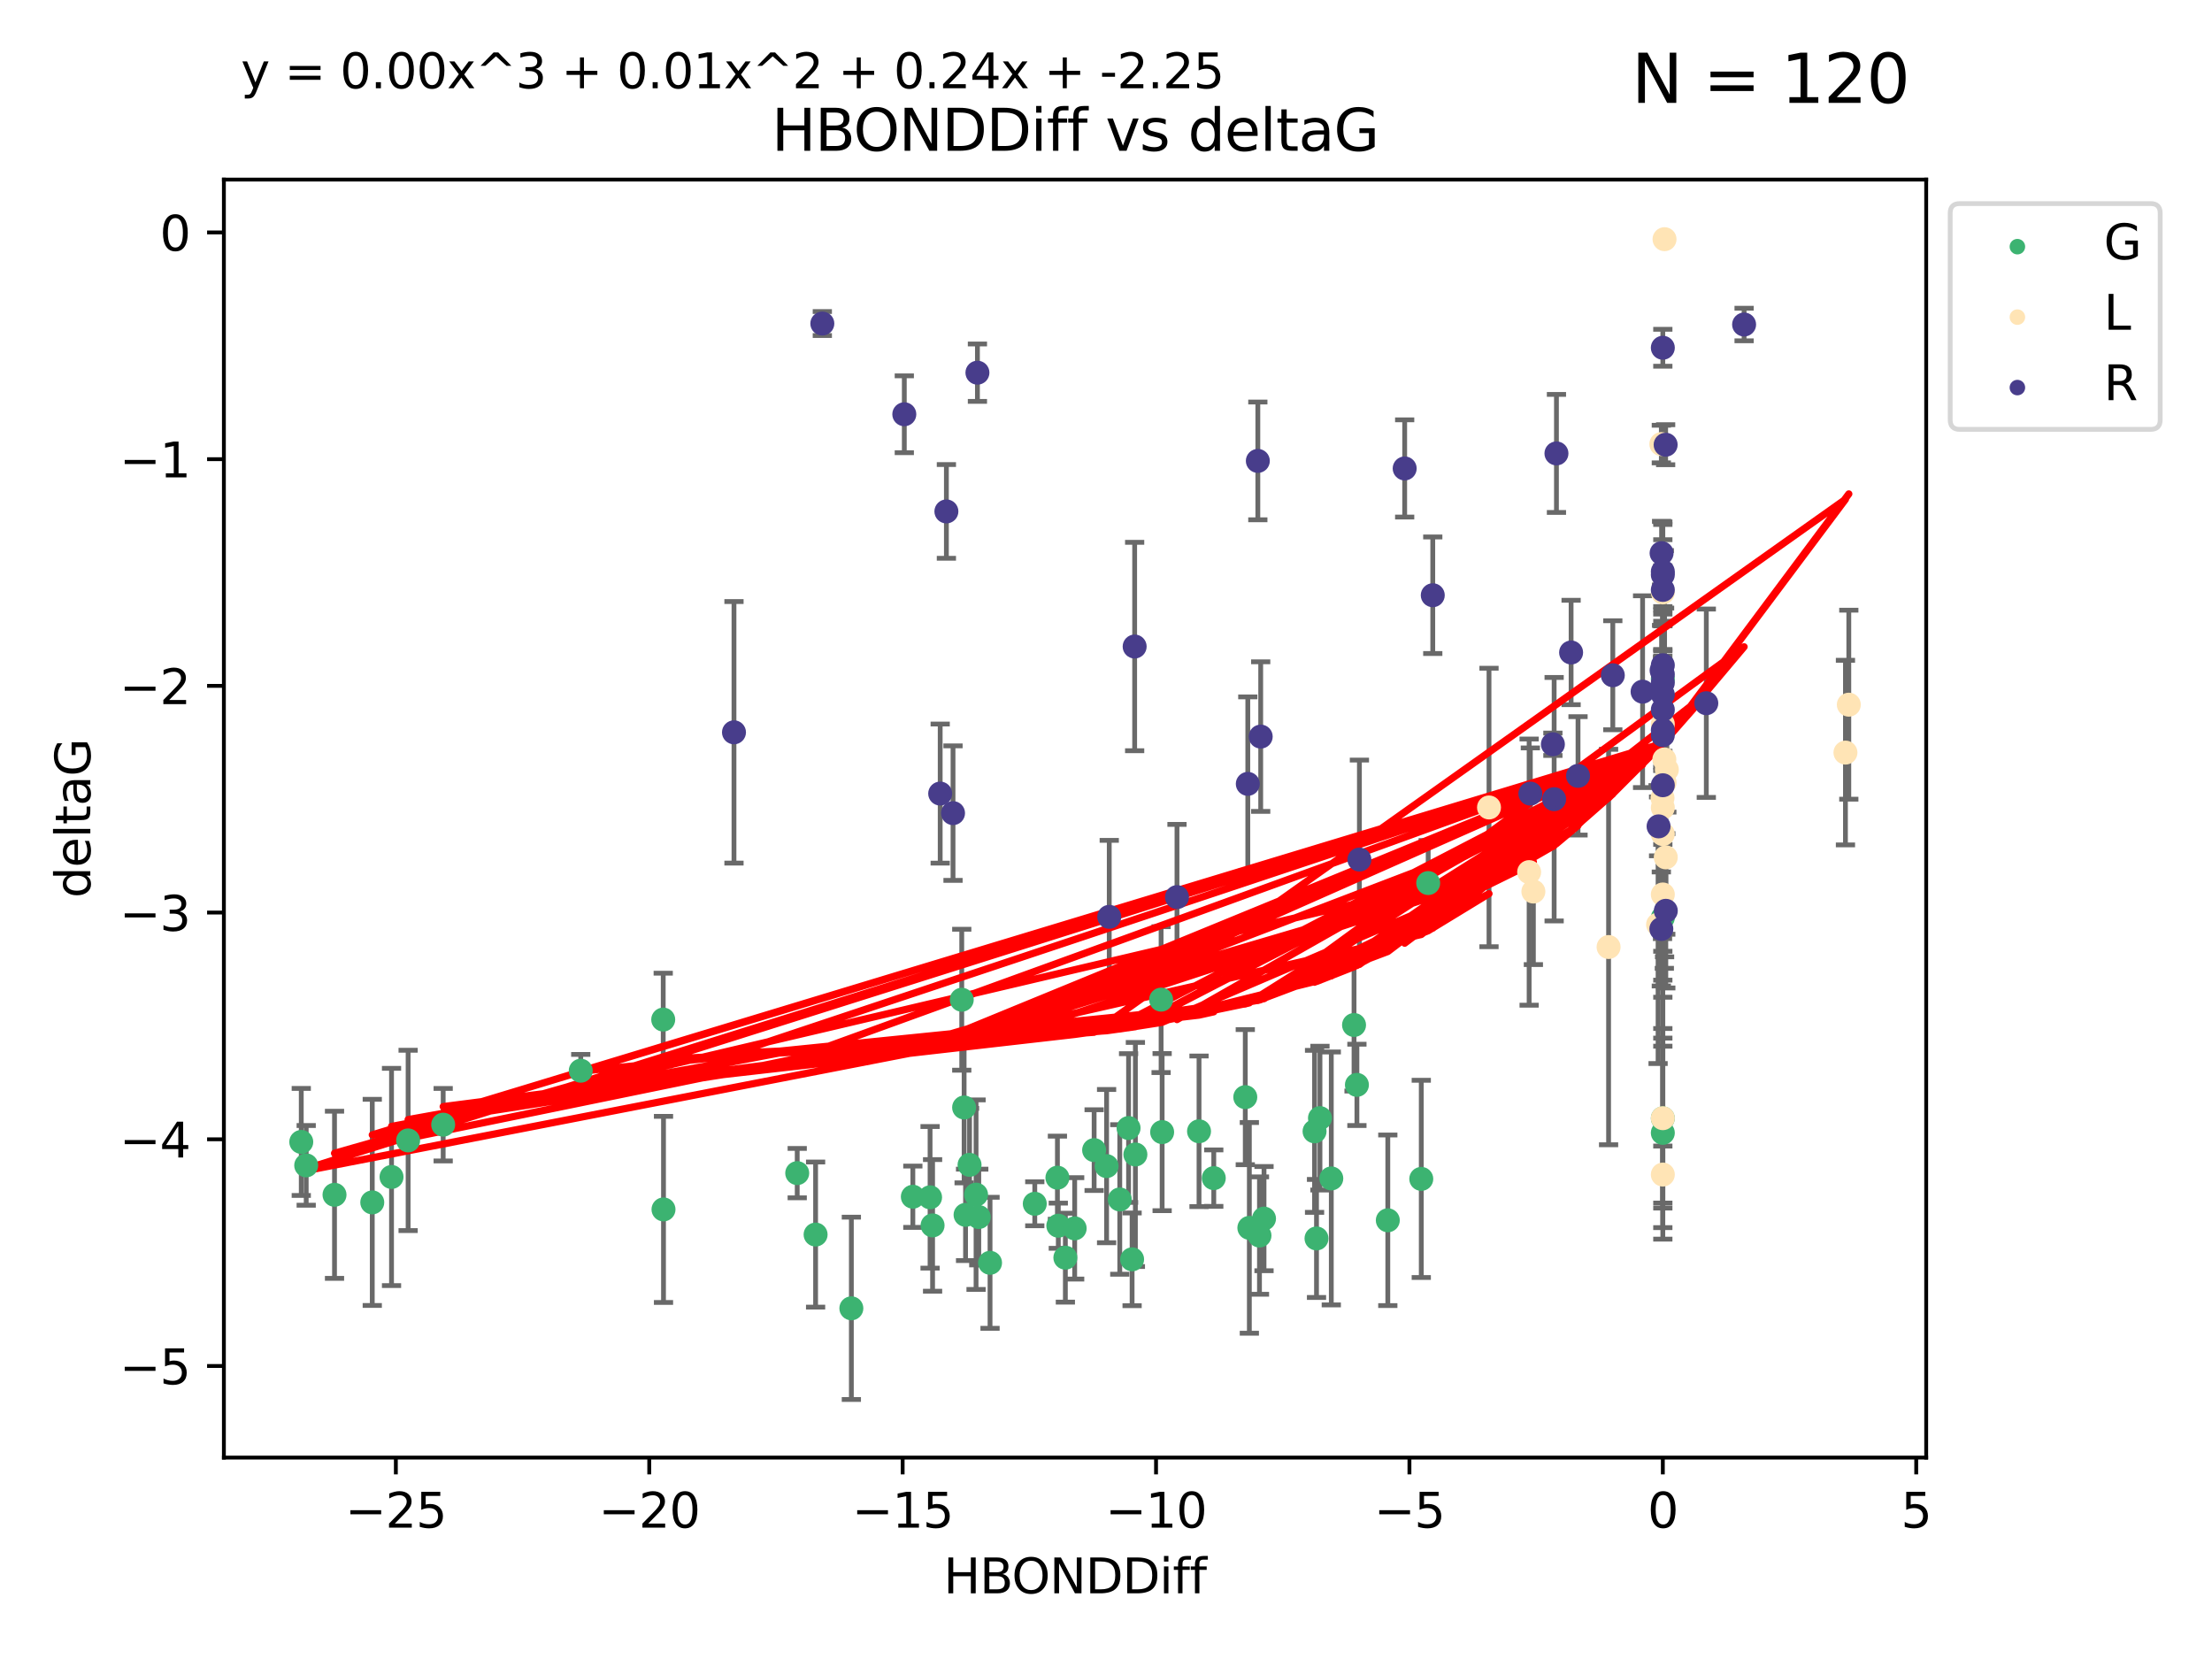 <?xml version="1.0" encoding="utf-8" standalone="no"?>
<!DOCTYPE svg PUBLIC "-//W3C//DTD SVG 1.1//EN"
  "http://www.w3.org/Graphics/SVG/1.1/DTD/svg11.dtd">
<svg xmlns:xlink="http://www.w3.org/1999/xlink" width="460.8pt" height="345.6pt" viewBox="0 0 460.8 345.6" xmlns="http://www.w3.org/2000/svg" version="1.1">
 <defs>
  <style type="text/css">*{stroke-linejoin: round; stroke-linecap: butt}</style>
 </defs>
 <g id="figure_1">
  <g id="patch_1">
   <path d="M 0 345.6 
L 460.8 345.6 
L 460.8 0 
L 0 0 
z
" style="fill: #ffffff"/>
  </g>
  <g id="axes_1">
   <g id="patch_2">
    <path d="M 46.64 303.64 
L 401.26 303.64 
L 401.26 37.411 
L 46.64 37.411 
z
" style="fill: #ffffff"/>
   </g>
   <g id="PathCollection_1">
    <defs>
     <path id="m23c698a80e" d="M 0 1.118 
C 0.297 1.118 0.581 1 0.791 0.791 
C 1 0.581 1.118 0.297 1.118 0 
C 1.118 -0.297 1 -0.581 0.791 -0.791 
C 0.581 -1 0.297 -1.118 0 -1.118 
C -0.297 -1.118 -0.581 -1 -0.791 -0.791 
C -1 -0.581 -1.118 -0.297 -1.118 0 
C -1.118 0.297 -1 0.581 -0.791 0.791 
C -0.581 1 -0.297 1.118 0 1.118 
z
" style="stroke: #3cb371"/>
    </defs>
    <g clip-path="url(#p40ade14470)">
     <use xlink:href="#m23c698a80e" x="169.904" y="257.182" style="fill: #3cb371; stroke: #3cb371"/>
     <use xlink:href="#m23c698a80e" x="215.563" y="250.768" style="fill: #3cb371; stroke: #3cb371"/>
     <use xlink:href="#m23c698a80e" x="221.936" y="261.999" style="fill: #3cb371; stroke: #3cb371"/>
     <use xlink:href="#m23c698a80e" x="236.522" y="240.501" style="fill: #3cb371; stroke: #3cb371"/>
     <use xlink:href="#m23c698a80e" x="230.523" y="242.922" style="fill: #3cb371; stroke: #3cb371"/>
     <use xlink:href="#m23c698a80e" x="177.353" y="272.546" style="fill: #3cb371; stroke: #3cb371"/>
     <use xlink:href="#m23c698a80e" x="69.685" y="248.897" style="fill: #3cb371; stroke: #3cb371"/>
     <use xlink:href="#m23c698a80e" x="138.22" y="251.943" style="fill: #3cb371; stroke: #3cb371"/>
     <use xlink:href="#m23c698a80e" x="194.274" y="255.274" style="fill: #3cb371; stroke: #3cb371"/>
     <use xlink:href="#m23c698a80e" x="85.02" y="237.57" style="fill: #3cb371; stroke: #3cb371"/>
     <use xlink:href="#m23c698a80e" x="166.076" y="244.382" style="fill: #3cb371; stroke: #3cb371"/>
     <use xlink:href="#m23c698a80e" x="81.563" y="245.184" style="fill: #3cb371; stroke: #3cb371"/>
     <use xlink:href="#m23c698a80e" x="190.162" y="249.3" style="fill: #3cb371; stroke: #3cb371"/>
     <use xlink:href="#m23c698a80e" x="77.55" y="250.479" style="fill: #3cb371; stroke: #3cb371"/>
     <use xlink:href="#m23c698a80e" x="206.244" y="263.065" style="fill: #3cb371; stroke: #3cb371"/>
     <use xlink:href="#m23c698a80e" x="242.095" y="235.839" style="fill: #3cb371; stroke: #3cb371"/>
     <use xlink:href="#m23c698a80e" x="220.465" y="255.34" style="fill: #3cb371; stroke: #3cb371"/>
     <use xlink:href="#m23c698a80e" x="262.372" y="257.388" style="fill: #3cb371; stroke: #3cb371"/>
     <use xlink:href="#m23c698a80e" x="220.28" y="245.332" style="fill: #3cb371; stroke: #3cb371"/>
     <use xlink:href="#m23c698a80e" x="203.897" y="253.533" style="fill: #3cb371; stroke: #3cb371"/>
     <use xlink:href="#m23c698a80e" x="233.269" y="249.871" style="fill: #3cb371; stroke: #3cb371"/>
     <use xlink:href="#m23c698a80e" x="241.879" y="208.243" style="fill: #3cb371; stroke: #3cb371"/>
     <use xlink:href="#m23c698a80e" x="223.874" y="255.891" style="fill: #3cb371; stroke: #3cb371"/>
     <use xlink:href="#m23c698a80e" x="92.323" y="234.292" style="fill: #3cb371; stroke: #3cb371"/>
     <use xlink:href="#m23c698a80e" x="260.263" y="255.787" style="fill: #3cb371; stroke: #3cb371"/>
     <use xlink:href="#m23c698a80e" x="235.837" y="262.342" style="fill: #3cb371; stroke: #3cb371"/>
     <use xlink:href="#m23c698a80e" x="201.143" y="253.075" style="fill: #3cb371; stroke: #3cb371"/>
     <use xlink:href="#m23c698a80e" x="252.851" y="245.425" style="fill: #3cb371; stroke: #3cb371"/>
     <use xlink:href="#m23c698a80e" x="249.779" y="235.668" style="fill: #3cb371; stroke: #3cb371"/>
     <use xlink:href="#m23c698a80e" x="200.351" y="208.261" style="fill: #3cb371; stroke: #3cb371"/>
     <use xlink:href="#m23c698a80e" x="203.331" y="248.867" style="fill: #3cb371; stroke: #3cb371"/>
     <use xlink:href="#m23c698a80e" x="227.926" y="239.589" style="fill: #3cb371; stroke: #3cb371"/>
     <use xlink:href="#m23c698a80e" x="193.752" y="249.423" style="fill: #3cb371; stroke: #3cb371"/>
     <use xlink:href="#m23c698a80e" x="200.844" y="230.71" style="fill: #3cb371; stroke: #3cb371"/>
     <use xlink:href="#m23c698a80e" x="62.759" y="237.885" style="fill: #3cb371; stroke: #3cb371"/>
     <use xlink:href="#m23c698a80e" x="63.788" y="242.769" style="fill: #3cb371; stroke: #3cb371"/>
     <use xlink:href="#m23c698a80e" x="120.98" y="223.045" style="fill: #3cb371; stroke: #3cb371"/>
     <use xlink:href="#m23c698a80e" x="259.416" y="228.553" style="fill: #3cb371; stroke: #3cb371"/>
     <use xlink:href="#m23c698a80e" x="297.519" y="183.956" style="fill: #3cb371; stroke: #3cb371"/>
     <use xlink:href="#m23c698a80e" x="282.071" y="213.526" style="fill: #3cb371; stroke: #3cb371"/>
     <use xlink:href="#m23c698a80e" x="274.253" y="257.991" style="fill: #3cb371; stroke: #3cb371"/>
     <use xlink:href="#m23c698a80e" x="289.106" y="254.21" style="fill: #3cb371; stroke: #3cb371"/>
     <use xlink:href="#m23c698a80e" x="201.974" y="242.66" style="fill: #3cb371; stroke: #3cb371"/>
     <use xlink:href="#m23c698a80e" x="235.102" y="234.993" style="fill: #3cb371; stroke: #3cb371"/>
     <use xlink:href="#m23c698a80e" x="274.972" y="232.924" style="fill: #3cb371; stroke: #3cb371"/>
     <use xlink:href="#m23c698a80e" x="138.161" y="212.396" style="fill: #3cb371; stroke: #3cb371"/>
     <use xlink:href="#m23c698a80e" x="273.847" y="235.679" style="fill: #3cb371; stroke: #3cb371"/>
     <use xlink:href="#m23c698a80e" x="282.67" y="225.998" style="fill: #3cb371; stroke: #3cb371"/>
     <use xlink:href="#m23c698a80e" x="346.397" y="191.178" style="fill: #3cb371; stroke: #3cb371"/>
     <use xlink:href="#m23c698a80e" x="346.397" y="235.999" style="fill: #3cb371; stroke: #3cb371"/>
     <use xlink:href="#m23c698a80e" x="263.318" y="253.86" style="fill: #3cb371; stroke: #3cb371"/>
     <use xlink:href="#m23c698a80e" x="296.077" y="245.585" style="fill: #3cb371; stroke: #3cb371"/>
     <use xlink:href="#m23c698a80e" x="277.333" y="245.49" style="fill: #3cb371; stroke: #3cb371"/>
     <use xlink:href="#m23c698a80e" x="346.397" y="141.433" style="fill: #3cb371; stroke: #3cb371"/>
     <use xlink:href="#m23c698a80e" x="346.397" y="232.96" style="fill: #3cb371; stroke: #3cb371"/>
    </g>
   </g>
   <g id="PathCollection_2">
    <defs>
     <path id="md182de1919" d="M 0 1.118 
C 0.297 1.118 0.581 1 0.791 0.791 
C 1 0.581 1.118 0.297 1.118 0 
C 1.118 -0.297 1 -0.581 0.791 -0.791 
C 0.581 -1 0.297 -1.118 0 -1.118 
C -0.297 -1.118 -0.581 -1 -0.791 -0.791 
C -1 -0.581 -1.118 -0.297 -1.118 0 
C -1.118 0.297 -1 0.581 -0.791 0.791 
C -0.581 1 -0.297 1.118 0 1.118 
z
" style="stroke: #ffe4b5"/>
    </defs>
    <g clip-path="url(#p40ade14470)">
     <use xlink:href="#md182de1919" x="319.431" y="185.725" style="fill: #ffe4b5; stroke: #ffe4b5"/>
     <use xlink:href="#md182de1919" x="346.397" y="244.684" style="fill: #ffe4b5; stroke: #ffe4b5"/>
     <use xlink:href="#md182de1919" x="318.547" y="181.675" style="fill: #ffe4b5; stroke: #ffe4b5"/>
     <use xlink:href="#md182de1919" x="346.752" y="49.825" style="fill: #ffe4b5; stroke: #ffe4b5"/>
     <use xlink:href="#md182de1919" x="346.712" y="158.203" style="fill: #ffe4b5; stroke: #ffe4b5"/>
     <use xlink:href="#md182de1919" x="346.397" y="123.412" style="fill: #ffe4b5; stroke: #ffe4b5"/>
     <use xlink:href="#md182de1919" x="384.442" y="156.779" style="fill: #ffe4b5; stroke: #ffe4b5"/>
     <use xlink:href="#md182de1919" x="346.332" y="166.226" style="fill: #ffe4b5; stroke: #ffe4b5"/>
     <use xlink:href="#md182de1919" x="346.397" y="150.844" style="fill: #ffe4b5; stroke: #ffe4b5"/>
     <use xlink:href="#md182de1919" x="310.188" y="168.208" style="fill: #ffe4b5; stroke: #ffe4b5"/>
     <use xlink:href="#md182de1919" x="346.397" y="186.336" style="fill: #ffe4b5; stroke: #ffe4b5"/>
     <use xlink:href="#md182de1919" x="345.41" y="192.599" style="fill: #ffe4b5; stroke: #ffe4b5"/>
     <use xlink:href="#md182de1919" x="335.098" y="197.283" style="fill: #ffe4b5; stroke: #ffe4b5"/>
     <use xlink:href="#md182de1919" x="346.397" y="232.938" style="fill: #ffe4b5; stroke: #ffe4b5"/>
     <use xlink:href="#md182de1919" x="347.234" y="160.331" style="fill: #ffe4b5; stroke: #ffe4b5"/>
     <use xlink:href="#md182de1919" x="346.086" y="92.507" style="fill: #ffe4b5; stroke: #ffe4b5"/>
     <use xlink:href="#md182de1919" x="346.763" y="163" style="fill: #ffe4b5; stroke: #ffe4b5"/>
     <use xlink:href="#md182de1919" x="347.009" y="178.6" style="fill: #ffe4b5; stroke: #ffe4b5"/>
     <use xlink:href="#md182de1919" x="385.141" y="146.798" style="fill: #ffe4b5; stroke: #ffe4b5"/>
     <use xlink:href="#md182de1919" x="346.397" y="173.755" style="fill: #ffe4b5; stroke: #ffe4b5"/>
     <use xlink:href="#md182de1919" x="346.397" y="168.247" style="fill: #ffe4b5; stroke: #ffe4b5"/>
    </g>
   </g>
   <g id="PathCollection_3">
    <defs>
     <path id="m0667cd639d" d="M 0 1.118 
C 0.297 1.118 0.581 1 0.791 0.791 
C 1 0.581 1.118 0.297 1.118 0 
C 1.118 -0.297 1 -0.581 0.791 -0.791 
C 0.581 -1 0.297 -1.118 0 -1.118 
C -0.297 -1.118 -0.581 -1 -0.791 -0.791 
C -1 -0.581 -1.118 -0.297 -1.118 0 
C -1.118 0.297 -1 0.581 -0.791 0.791 
C -0.581 1 -0.297 1.118 0 1.118 
z
" style="stroke: #483d8b"/>
    </defs>
    <g clip-path="url(#p40ade14470)">
     <use xlink:href="#m0667cd639d" x="171.306" y="67.402" style="fill: #483d8b; stroke: #483d8b"/>
     <use xlink:href="#m0667cd639d" x="188.383" y="86.297" style="fill: #483d8b; stroke: #483d8b"/>
     <use xlink:href="#m0667cd639d" x="262.03" y="96.017" style="fill: #483d8b; stroke: #483d8b"/>
     <use xlink:href="#m0667cd639d" x="152.902" y="152.556" style="fill: #483d8b; stroke: #483d8b"/>
     <use xlink:href="#m0667cd639d" x="346.397" y="142.234" style="fill: #483d8b; stroke: #483d8b"/>
     <use xlink:href="#m0667cd639d" x="197.151" y="106.539" style="fill: #483d8b; stroke: #483d8b"/>
     <use xlink:href="#m0667cd639d" x="323.756" y="166.485" style="fill: #483d8b; stroke: #483d8b"/>
     <use xlink:href="#m0667cd639d" x="203.617" y="77.635" style="fill: #483d8b; stroke: #483d8b"/>
     <use xlink:href="#m0667cd639d" x="231.076" y="190.994" style="fill: #483d8b; stroke: #483d8b"/>
     <use xlink:href="#m0667cd639d" x="346.397" y="147.86" style="fill: #483d8b; stroke: #483d8b"/>
     <use xlink:href="#m0667cd639d" x="346.14" y="115.228" style="fill: #483d8b; stroke: #483d8b"/>
     <use xlink:href="#m0667cd639d" x="345.512" y="172.149" style="fill: #483d8b; stroke: #483d8b"/>
     <use xlink:href="#m0667cd639d" x="346.397" y="163.58" style="fill: #483d8b; stroke: #483d8b"/>
     <use xlink:href="#m0667cd639d" x="236.369" y="134.683" style="fill: #483d8b; stroke: #483d8b"/>
     <use xlink:href="#m0667cd639d" x="342.182" y="144.087" style="fill: #483d8b; stroke: #483d8b"/>
     <use xlink:href="#m0667cd639d" x="292.62" y="97.586" style="fill: #483d8b; stroke: #483d8b"/>
     <use xlink:href="#m0667cd639d" x="346.139" y="139.652" style="fill: #483d8b; stroke: #483d8b"/>
     <use xlink:href="#m0667cd639d" x="245.188" y="186.886" style="fill: #483d8b; stroke: #483d8b"/>
     <use xlink:href="#m0667cd639d" x="346.397" y="119.074" style="fill: #483d8b; stroke: #483d8b"/>
     <use xlink:href="#m0667cd639d" x="262.627" y="153.445" style="fill: #483d8b; stroke: #483d8b"/>
     <use xlink:href="#m0667cd639d" x="363.328" y="67.603" style="fill: #483d8b; stroke: #483d8b"/>
     <use xlink:href="#m0667cd639d" x="346.397" y="152.116" style="fill: #483d8b; stroke: #483d8b"/>
     <use xlink:href="#m0667cd639d" x="327.289" y="135.925" style="fill: #483d8b; stroke: #483d8b"/>
     <use xlink:href="#m0667cd639d" x="347.018" y="189.737" style="fill: #483d8b; stroke: #483d8b"/>
     <use xlink:href="#m0667cd639d" x="259.94" y="163.295" style="fill: #483d8b; stroke: #483d8b"/>
     <use xlink:href="#m0667cd639d" x="318.799" y="165.325" style="fill: #483d8b; stroke: #483d8b"/>
     <use xlink:href="#m0667cd639d" x="198.533" y="169.389" style="fill: #483d8b; stroke: #483d8b"/>
     <use xlink:href="#m0667cd639d" x="346.397" y="122.892" style="fill: #483d8b; stroke: #483d8b"/>
     <use xlink:href="#m0667cd639d" x="355.455" y="146.492" style="fill: #483d8b; stroke: #483d8b"/>
     <use xlink:href="#m0667cd639d" x="283.189" y="179.06" style="fill: #483d8b; stroke: #483d8b"/>
     <use xlink:href="#m0667cd639d" x="346.397" y="140.469" style="fill: #483d8b; stroke: #483d8b"/>
     <use xlink:href="#m0667cd639d" x="195.859" y="165.316" style="fill: #483d8b; stroke: #483d8b"/>
     <use xlink:href="#m0667cd639d" x="346.397" y="119.738" style="fill: #483d8b; stroke: #483d8b"/>
     <use xlink:href="#m0667cd639d" x="323.495" y="155.045" style="fill: #483d8b; stroke: #483d8b"/>
     <use xlink:href="#m0667cd639d" x="335.977" y="140.667" style="fill: #483d8b; stroke: #483d8b"/>
     <use xlink:href="#m0667cd639d" x="328.731" y="161.626" style="fill: #483d8b; stroke: #483d8b"/>
     <use xlink:href="#m0667cd639d" x="324.237" y="94.457" style="fill: #483d8b; stroke: #483d8b"/>
     <use xlink:href="#m0667cd639d" x="346.397" y="72.443" style="fill: #483d8b; stroke: #483d8b"/>
     <use xlink:href="#m0667cd639d" x="346.984" y="92.644" style="fill: #483d8b; stroke: #483d8b"/>
     <use xlink:href="#m0667cd639d" x="346.397" y="153.144" style="fill: #483d8b; stroke: #483d8b"/>
     <use xlink:href="#m0667cd639d" x="298.472" y="123.998" style="fill: #483d8b; stroke: #483d8b"/>
     <use xlink:href="#m0667cd639d" x="346.397" y="138.582" style="fill: #483d8b; stroke: #483d8b"/>
     <use xlink:href="#m0667cd639d" x="346.086" y="193.524" style="fill: #483d8b; stroke: #483d8b"/>
     <use xlink:href="#m0667cd639d" x="346.397" y="144.69" style="fill: #483d8b; stroke: #483d8b"/>
    </g>
   </g>
   <g id="matplotlib.axis_1">
    <g id="xtick_1">
     <g id="line2d_1">
      <defs>
       <path id="m57461f015b" d="M 0 0 
L 0 3.5 
" style="stroke: #000000; stroke-width: 0.8"/>
      </defs>
      <g>
       <use xlink:href="#m57461f015b" x="82.463" y="303.64" style="stroke: #000000; stroke-width: 0.8"/>
      </g>
     </g>
     <g id="text_1">
      <!-- −25 -->
      <g transform="translate(71.911 318.238)scale(0.1 -0.1)">
       <defs>
        <path id="DejaVuSans-2212" d="M 678 2272 
L 4684 2272 
L 4684 1741 
L 678 1741 
L 678 2272 
z
" transform="scale(0.016)"/>
        <path id="DejaVuSans-32" d="M 1228 531 
L 3431 531 
L 3431 0 
L 469 0 
L 469 531 
Q 828 903 1448 1529 
Q 2069 2156 2228 2338 
Q 2531 2678 2651 2914 
Q 2772 3150 2772 3378 
Q 2772 3750 2511 3984 
Q 2250 4219 1831 4219 
Q 1534 4219 1204 4116 
Q 875 4013 500 3803 
L 500 4441 
Q 881 4594 1212 4672 
Q 1544 4750 1819 4750 
Q 2544 4750 2975 4387 
Q 3406 4025 3406 3419 
Q 3406 3131 3298 2873 
Q 3191 2616 2906 2266 
Q 2828 2175 2409 1742 
Q 1991 1309 1228 531 
z
" transform="scale(0.016)"/>
        <path id="DejaVuSans-35" d="M 691 4666 
L 3169 4666 
L 3169 4134 
L 1269 4134 
L 1269 2991 
Q 1406 3038 1543 3061 
Q 1681 3084 1819 3084 
Q 2600 3084 3056 2656 
Q 3513 2228 3513 1497 
Q 3513 744 3044 326 
Q 2575 -91 1722 -91 
Q 1428 -91 1123 -41 
Q 819 9 494 109 
L 494 744 
Q 775 591 1075 516 
Q 1375 441 1709 441 
Q 2250 441 2565 725 
Q 2881 1009 2881 1497 
Q 2881 1984 2565 2268 
Q 2250 2553 1709 2553 
Q 1456 2553 1204 2497 
Q 953 2441 691 2322 
L 691 4666 
z
" transform="scale(0.016)"/>
       </defs>
       <use xlink:href="#DejaVuSans-2212"/>
       <use xlink:href="#DejaVuSans-32" x="83.789"/>
       <use xlink:href="#DejaVuSans-35" x="147.412"/>
      </g>
     </g>
    </g>
    <g id="xtick_2">
     <g id="line2d_2">
      <g>
       <use xlink:href="#m57461f015b" x="135.25" y="303.64" style="stroke: #000000; stroke-width: 0.8"/>
      </g>
     </g>
     <g id="text_2">
      <!-- −20 -->
      <g transform="translate(124.698 318.238)scale(0.1 -0.1)">
       <defs>
        <path id="DejaVuSans-30" d="M 2034 4250 
Q 1547 4250 1301 3770 
Q 1056 3291 1056 2328 
Q 1056 1369 1301 889 
Q 1547 409 2034 409 
Q 2525 409 2770 889 
Q 3016 1369 3016 2328 
Q 3016 3291 2770 3770 
Q 2525 4250 2034 4250 
z
M 2034 4750 
Q 2819 4750 3233 4129 
Q 3647 3509 3647 2328 
Q 3647 1150 3233 529 
Q 2819 -91 2034 -91 
Q 1250 -91 836 529 
Q 422 1150 422 2328 
Q 422 3509 836 4129 
Q 1250 4750 2034 4750 
z
" transform="scale(0.016)"/>
       </defs>
       <use xlink:href="#DejaVuSans-2212"/>
       <use xlink:href="#DejaVuSans-32" x="83.789"/>
       <use xlink:href="#DejaVuSans-30" x="147.412"/>
      </g>
     </g>
    </g>
    <g id="xtick_3">
     <g id="line2d_3">
      <g>
       <use xlink:href="#m57461f015b" x="188.037" y="303.64" style="stroke: #000000; stroke-width: 0.8"/>
      </g>
     </g>
     <g id="text_3">
      <!-- −15 -->
      <g transform="translate(177.485 318.238)scale(0.1 -0.1)">
       <defs>
        <path id="DejaVuSans-31" d="M 794 531 
L 1825 531 
L 1825 4091 
L 703 3866 
L 703 4441 
L 1819 4666 
L 2450 4666 
L 2450 531 
L 3481 531 
L 3481 0 
L 794 0 
L 794 531 
z
" transform="scale(0.016)"/>
       </defs>
       <use xlink:href="#DejaVuSans-2212"/>
       <use xlink:href="#DejaVuSans-31" x="83.789"/>
       <use xlink:href="#DejaVuSans-35" x="147.412"/>
      </g>
     </g>
    </g>
    <g id="xtick_4">
     <g id="line2d_4">
      <g>
       <use xlink:href="#m57461f015b" x="240.824" y="303.64" style="stroke: #000000; stroke-width: 0.8"/>
      </g>
     </g>
     <g id="text_4">
      <!-- −10 -->
      <g transform="translate(230.271 318.238)scale(0.1 -0.1)">
       <use xlink:href="#DejaVuSans-2212"/>
       <use xlink:href="#DejaVuSans-31" x="83.789"/>
       <use xlink:href="#DejaVuSans-30" x="147.412"/>
      </g>
     </g>
    </g>
    <g id="xtick_5">
     <g id="line2d_5">
      <g>
       <use xlink:href="#m57461f015b" x="293.611" y="303.64" style="stroke: #000000; stroke-width: 0.8"/>
      </g>
     </g>
     <g id="text_5">
      <!-- −5 -->
      <g transform="translate(286.24 318.238)scale(0.1 -0.1)">
       <use xlink:href="#DejaVuSans-2212"/>
       <use xlink:href="#DejaVuSans-35" x="83.789"/>
      </g>
     </g>
    </g>
    <g id="xtick_6">
     <g id="line2d_6">
      <g>
       <use xlink:href="#m57461f015b" x="346.397" y="303.64" style="stroke: #000000; stroke-width: 0.8"/>
      </g>
     </g>
     <g id="text_6">
      <!-- 0 -->
      <g transform="translate(343.216 318.238)scale(0.1 -0.1)">
       <use xlink:href="#DejaVuSans-30"/>
      </g>
     </g>
    </g>
    <g id="xtick_7">
     <g id="line2d_7">
      <g>
       <use xlink:href="#m57461f015b" x="399.184" y="303.64" style="stroke: #000000; stroke-width: 0.8"/>
      </g>
     </g>
     <g id="text_7">
      <!-- 5 -->
      <g transform="translate(396.003 318.238)scale(0.1 -0.1)">
       <use xlink:href="#DejaVuSans-35"/>
      </g>
     </g>
    </g>
    <g id="text_8">
     <!-- HBONDDiff -->
     <g transform="translate(196.561 331.917)scale(0.1 -0.1)">
      <defs>
       <path id="DejaVuSans-48" d="M 628 4666 
L 1259 4666 
L 1259 2753 
L 3553 2753 
L 3553 4666 
L 4184 4666 
L 4184 0 
L 3553 0 
L 3553 2222 
L 1259 2222 
L 1259 0 
L 628 0 
L 628 4666 
z
" transform="scale(0.016)"/>
       <path id="DejaVuSans-42" d="M 1259 2228 
L 1259 519 
L 2272 519 
Q 2781 519 3026 730 
Q 3272 941 3272 1375 
Q 3272 1813 3026 2020 
Q 2781 2228 2272 2228 
L 1259 2228 
z
M 1259 4147 
L 1259 2741 
L 2194 2741 
Q 2656 2741 2882 2914 
Q 3109 3088 3109 3444 
Q 3109 3797 2882 3972 
Q 2656 4147 2194 4147 
L 1259 4147 
z
M 628 4666 
L 2241 4666 
Q 2963 4666 3353 4366 
Q 3744 4066 3744 3513 
Q 3744 3084 3544 2831 
Q 3344 2578 2956 2516 
Q 3422 2416 3680 2098 
Q 3938 1781 3938 1306 
Q 3938 681 3513 340 
Q 3088 0 2303 0 
L 628 0 
L 628 4666 
z
" transform="scale(0.016)"/>
       <path id="DejaVuSans-4f" d="M 2522 4238 
Q 1834 4238 1429 3725 
Q 1025 3213 1025 2328 
Q 1025 1447 1429 934 
Q 1834 422 2522 422 
Q 3209 422 3611 934 
Q 4013 1447 4013 2328 
Q 4013 3213 3611 3725 
Q 3209 4238 2522 4238 
z
M 2522 4750 
Q 3503 4750 4090 4092 
Q 4678 3434 4678 2328 
Q 4678 1225 4090 567 
Q 3503 -91 2522 -91 
Q 1538 -91 948 565 
Q 359 1222 359 2328 
Q 359 3434 948 4092 
Q 1538 4750 2522 4750 
z
" transform="scale(0.016)"/>
       <path id="DejaVuSans-4e" d="M 628 4666 
L 1478 4666 
L 3547 763 
L 3547 4666 
L 4159 4666 
L 4159 0 
L 3309 0 
L 1241 3903 
L 1241 0 
L 628 0 
L 628 4666 
z
" transform="scale(0.016)"/>
       <path id="DejaVuSans-44" d="M 1259 4147 
L 1259 519 
L 2022 519 
Q 2988 519 3436 956 
Q 3884 1394 3884 2338 
Q 3884 3275 3436 3711 
Q 2988 4147 2022 4147 
L 1259 4147 
z
M 628 4666 
L 1925 4666 
Q 3281 4666 3915 4102 
Q 4550 3538 4550 2338 
Q 4550 1131 3912 565 
Q 3275 0 1925 0 
L 628 0 
L 628 4666 
z
" transform="scale(0.016)"/>
       <path id="DejaVuSans-69" d="M 603 3500 
L 1178 3500 
L 1178 0 
L 603 0 
L 603 3500 
z
M 603 4863 
L 1178 4863 
L 1178 4134 
L 603 4134 
L 603 4863 
z
" transform="scale(0.016)"/>
       <path id="DejaVuSans-66" d="M 2375 4863 
L 2375 4384 
L 1825 4384 
Q 1516 4384 1395 4259 
Q 1275 4134 1275 3809 
L 1275 3500 
L 2222 3500 
L 2222 3053 
L 1275 3053 
L 1275 0 
L 697 0 
L 697 3053 
L 147 3053 
L 147 3500 
L 697 3500 
L 697 3744 
Q 697 4328 969 4595 
Q 1241 4863 1831 4863 
L 2375 4863 
z
" transform="scale(0.016)"/>
      </defs>
      <use xlink:href="#DejaVuSans-48"/>
      <use xlink:href="#DejaVuSans-42" x="75.195"/>
      <use xlink:href="#DejaVuSans-4f" x="142.049"/>
      <use xlink:href="#DejaVuSans-4e" x="220.76"/>
      <use xlink:href="#DejaVuSans-44" x="295.564"/>
      <use xlink:href="#DejaVuSans-44" x="372.566"/>
      <use xlink:href="#DejaVuSans-69" x="449.568"/>
      <use xlink:href="#DejaVuSans-66" x="477.352"/>
      <use xlink:href="#DejaVuSans-66" x="512.557"/>
     </g>
    </g>
   </g>
   <g id="matplotlib.axis_2">
    <g id="ytick_1">
     <g id="line2d_8">
      <defs>
       <path id="m119dc0dc4c" d="M 0 0 
L -3.5 0 
" style="stroke: #000000; stroke-width: 0.8"/>
      </defs>
      <g>
       <use xlink:href="#m119dc0dc4c" x="46.64" y="284.56" style="stroke: #000000; stroke-width: 0.8"/>
      </g>
     </g>
     <g id="text_9">
      <!-- −5 -->
      <g transform="translate(24.898 288.36)scale(0.1 -0.1)">
       <use xlink:href="#DejaVuSans-2212"/>
       <use xlink:href="#DejaVuSans-35" x="83.789"/>
      </g>
     </g>
    </g>
    <g id="ytick_2">
     <g id="line2d_9">
      <g>
       <use xlink:href="#m119dc0dc4c" x="46.64" y="237.333" style="stroke: #000000; stroke-width: 0.8"/>
      </g>
     </g>
     <g id="text_10">
      <!-- −4 -->
      <g transform="translate(24.898 241.132)scale(0.1 -0.1)">
       <defs>
        <path id="DejaVuSans-34" d="M 2419 4116 
L 825 1625 
L 2419 1625 
L 2419 4116 
z
M 2253 4666 
L 3047 4666 
L 3047 1625 
L 3713 1625 
L 3713 1100 
L 3047 1100 
L 3047 0 
L 2419 0 
L 2419 1100 
L 313 1100 
L 313 1709 
L 2253 4666 
z
" transform="scale(0.016)"/>
       </defs>
       <use xlink:href="#DejaVuSans-2212"/>
       <use xlink:href="#DejaVuSans-34" x="83.789"/>
      </g>
     </g>
    </g>
    <g id="ytick_3">
     <g id="line2d_10">
      <g>
       <use xlink:href="#m119dc0dc4c" x="46.64" y="190.106" style="stroke: #000000; stroke-width: 0.8"/>
      </g>
     </g>
     <g id="text_11">
      <!-- −3 -->
      <g transform="translate(24.898 193.905)scale(0.1 -0.1)">
       <defs>
        <path id="DejaVuSans-33" d="M 2597 2516 
Q 3050 2419 3304 2112 
Q 3559 1806 3559 1356 
Q 3559 666 3084 287 
Q 2609 -91 1734 -91 
Q 1441 -91 1130 -33 
Q 819 25 488 141 
L 488 750 
Q 750 597 1062 519 
Q 1375 441 1716 441 
Q 2309 441 2620 675 
Q 2931 909 2931 1356 
Q 2931 1769 2642 2001 
Q 2353 2234 1838 2234 
L 1294 2234 
L 1294 2753 
L 1863 2753 
Q 2328 2753 2575 2939 
Q 2822 3125 2822 3475 
Q 2822 3834 2567 4026 
Q 2313 4219 1838 4219 
Q 1578 4219 1281 4162 
Q 984 4106 628 3988 
L 628 4550 
Q 988 4650 1302 4700 
Q 1616 4750 1894 4750 
Q 2613 4750 3031 4423 
Q 3450 4097 3450 3541 
Q 3450 3153 3228 2886 
Q 3006 2619 2597 2516 
z
" transform="scale(0.016)"/>
       </defs>
       <use xlink:href="#DejaVuSans-2212"/>
       <use xlink:href="#DejaVuSans-33" x="83.789"/>
      </g>
     </g>
    </g>
    <g id="ytick_4">
     <g id="line2d_11">
      <g>
       <use xlink:href="#m119dc0dc4c" x="46.64" y="142.878" style="stroke: #000000; stroke-width: 0.8"/>
      </g>
     </g>
     <g id="text_12">
      <!-- −2 -->
      <g transform="translate(24.898 146.677)scale(0.1 -0.1)">
       <use xlink:href="#DejaVuSans-2212"/>
       <use xlink:href="#DejaVuSans-32" x="83.789"/>
      </g>
     </g>
    </g>
    <g id="ytick_5">
     <g id="line2d_12">
      <g>
       <use xlink:href="#m119dc0dc4c" x="46.64" y="95.651" style="stroke: #000000; stroke-width: 0.8"/>
      </g>
     </g>
     <g id="text_13">
      <!-- −1 -->
      <g transform="translate(24.898 99.45)scale(0.1 -0.1)">
       <use xlink:href="#DejaVuSans-2212"/>
       <use xlink:href="#DejaVuSans-31" x="83.789"/>
      </g>
     </g>
    </g>
    <g id="ytick_6">
     <g id="line2d_13">
      <g>
       <use xlink:href="#m119dc0dc4c" x="46.64" y="48.423" style="stroke: #000000; stroke-width: 0.8"/>
      </g>
     </g>
     <g id="text_14">
      <!-- 0 -->
      <g transform="translate(33.278 52.223)scale(0.1 -0.1)">
       <use xlink:href="#DejaVuSans-30"/>
      </g>
     </g>
    </g>
    <g id="text_15">
     <!-- deltaG -->
     <g transform="translate(18.818 187.064)rotate(-90)scale(0.1 -0.1)">
      <defs>
       <path id="DejaVuSans-64" d="M 2906 2969 
L 2906 4863 
L 3481 4863 
L 3481 0 
L 2906 0 
L 2906 525 
Q 2725 213 2448 61 
Q 2172 -91 1784 -91 
Q 1150 -91 751 415 
Q 353 922 353 1747 
Q 353 2572 751 3078 
Q 1150 3584 1784 3584 
Q 2172 3584 2448 3432 
Q 2725 3281 2906 2969 
z
M 947 1747 
Q 947 1113 1208 752 
Q 1469 391 1925 391 
Q 2381 391 2643 752 
Q 2906 1113 2906 1747 
Q 2906 2381 2643 2742 
Q 2381 3103 1925 3103 
Q 1469 3103 1208 2742 
Q 947 2381 947 1747 
z
" transform="scale(0.016)"/>
       <path id="DejaVuSans-65" d="M 3597 1894 
L 3597 1613 
L 953 1613 
Q 991 1019 1311 708 
Q 1631 397 2203 397 
Q 2534 397 2845 478 
Q 3156 559 3463 722 
L 3463 178 
Q 3153 47 2828 -22 
Q 2503 -91 2169 -91 
Q 1331 -91 842 396 
Q 353 884 353 1716 
Q 353 2575 817 3079 
Q 1281 3584 2069 3584 
Q 2775 3584 3186 3129 
Q 3597 2675 3597 1894 
z
M 3022 2063 
Q 3016 2534 2758 2815 
Q 2500 3097 2075 3097 
Q 1594 3097 1305 2825 
Q 1016 2553 972 2059 
L 3022 2063 
z
" transform="scale(0.016)"/>
       <path id="DejaVuSans-6c" d="M 603 4863 
L 1178 4863 
L 1178 0 
L 603 0 
L 603 4863 
z
" transform="scale(0.016)"/>
       <path id="DejaVuSans-74" d="M 1172 4494 
L 1172 3500 
L 2356 3500 
L 2356 3053 
L 1172 3053 
L 1172 1153 
Q 1172 725 1289 603 
Q 1406 481 1766 481 
L 2356 481 
L 2356 0 
L 1766 0 
Q 1100 0 847 248 
Q 594 497 594 1153 
L 594 3053 
L 172 3053 
L 172 3500 
L 594 3500 
L 594 4494 
L 1172 4494 
z
" transform="scale(0.016)"/>
       <path id="DejaVuSans-61" d="M 2194 1759 
Q 1497 1759 1228 1600 
Q 959 1441 959 1056 
Q 959 750 1161 570 
Q 1363 391 1709 391 
Q 2188 391 2477 730 
Q 2766 1069 2766 1631 
L 2766 1759 
L 2194 1759 
z
M 3341 1997 
L 3341 0 
L 2766 0 
L 2766 531 
Q 2569 213 2275 61 
Q 1981 -91 1556 -91 
Q 1019 -91 701 211 
Q 384 513 384 1019 
Q 384 1609 779 1909 
Q 1175 2209 1959 2209 
L 2766 2209 
L 2766 2266 
Q 2766 2663 2505 2880 
Q 2244 3097 1772 3097 
Q 1472 3097 1187 3025 
Q 903 2953 641 2809 
L 641 3341 
Q 956 3463 1253 3523 
Q 1550 3584 1831 3584 
Q 2591 3584 2966 3190 
Q 3341 2797 3341 1997 
z
" transform="scale(0.016)"/>
       <path id="DejaVuSans-47" d="M 3809 666 
L 3809 1919 
L 2778 1919 
L 2778 2438 
L 4434 2438 
L 4434 434 
Q 4069 175 3628 42 
Q 3188 -91 2688 -91 
Q 1594 -91 976 548 
Q 359 1188 359 2328 
Q 359 3472 976 4111 
Q 1594 4750 2688 4750 
Q 3144 4750 3555 4637 
Q 3966 4525 4313 4306 
L 4313 3634 
Q 3963 3931 3569 4081 
Q 3175 4231 2741 4231 
Q 1884 4231 1454 3753 
Q 1025 3275 1025 2328 
Q 1025 1384 1454 906 
Q 1884 428 2741 428 
Q 3075 428 3337 486 
Q 3600 544 3809 666 
z
" transform="scale(0.016)"/>
      </defs>
      <use xlink:href="#DejaVuSans-64"/>
      <use xlink:href="#DejaVuSans-65" x="63.477"/>
      <use xlink:href="#DejaVuSans-6c" x="125"/>
      <use xlink:href="#DejaVuSans-74" x="152.783"/>
      <use xlink:href="#DejaVuSans-61" x="191.992"/>
      <use xlink:href="#DejaVuSans-47" x="253.271"/>
     </g>
    </g>
   </g>
   <g id="LineCollection_1">
    <path d="M 169.904 272.296 
L 169.904 242.068 
" clip-path="url(#p40ade14470)" style="fill: none; stroke: #696969"/>
    <path d="M 215.563 255.351 
L 215.563 246.184 
" clip-path="url(#p40ade14470)" style="fill: none; stroke: #696969"/>
    <path d="M 221.936 271.258 
L 221.936 252.74 
" clip-path="url(#p40ade14470)" style="fill: none; stroke: #696969"/>
    <path d="M 236.522 263.84 
L 236.522 217.163 
" clip-path="url(#p40ade14470)" style="fill: none; stroke: #696969"/>
    <path d="M 230.523 258.884 
L 230.523 226.961 
" clip-path="url(#p40ade14470)" style="fill: none; stroke: #696969"/>
    <path d="M 177.353 291.539 
L 177.353 253.554 
" clip-path="url(#p40ade14470)" style="fill: none; stroke: #696969"/>
    <path d="M 69.685 266.304 
L 69.685 231.49 
" clip-path="url(#p40ade14470)" style="fill: none; stroke: #696969"/>
    <path d="M 138.22 271.328 
L 138.22 232.557 
" clip-path="url(#p40ade14470)" style="fill: none; stroke: #696969"/>
    <path d="M 194.274 268.985 
L 194.274 241.562 
" clip-path="url(#p40ade14470)" style="fill: none; stroke: #696969"/>
    <path d="M 85.02 256.351 
L 85.02 218.789 
" clip-path="url(#p40ade14470)" style="fill: none; stroke: #696969"/>
    <path d="M 166.076 249.527 
L 166.076 239.237 
" clip-path="url(#p40ade14470)" style="fill: none; stroke: #696969"/>
    <path d="M 81.563 267.809 
L 81.563 222.558 
" clip-path="url(#p40ade14470)" style="fill: none; stroke: #696969"/>
    <path d="M 190.162 255.687 
L 190.162 242.912 
" clip-path="url(#p40ade14470)" style="fill: none; stroke: #696969"/>
    <path d="M 77.55 271.953 
L 77.55 229.006 
" clip-path="url(#p40ade14470)" style="fill: none; stroke: #696969"/>
    <path d="M 206.244 276.714 
L 206.244 249.415 
" clip-path="url(#p40ade14470)" style="fill: none; stroke: #696969"/>
    <path d="M 242.095 252.204 
L 242.095 219.474 
" clip-path="url(#p40ade14470)" style="fill: none; stroke: #696969"/>
    <path d="M 220.465 260.046 
L 220.465 250.634 
" clip-path="url(#p40ade14470)" style="fill: none; stroke: #696969"/>
    <path d="M 262.372 269.616 
L 262.372 245.16 
" clip-path="url(#p40ade14470)" style="fill: none; stroke: #696969"/>
    <path d="M 220.28 253.984 
L 220.28 236.68 
" clip-path="url(#p40ade14470)" style="fill: none; stroke: #696969"/>
    <path d="M 203.897 263.506 
L 203.897 243.559 
" clip-path="url(#p40ade14470)" style="fill: none; stroke: #696969"/>
    <path d="M 233.269 265.445 
L 233.269 234.297 
" clip-path="url(#p40ade14470)" style="fill: none; stroke: #696969"/>
    <path d="M 241.879 223.434 
L 241.879 193.052 
" clip-path="url(#p40ade14470)" style="fill: none; stroke: #696969"/>
    <path d="M 223.874 266.454 
L 223.874 245.329 
" clip-path="url(#p40ade14470)" style="fill: none; stroke: #696969"/>
    <path d="M 92.323 241.842 
L 92.323 226.742 
" clip-path="url(#p40ade14470)" style="fill: none; stroke: #696969"/>
    <path d="M 260.263 277.735 
L 260.263 233.84 
" clip-path="url(#p40ade14470)" style="fill: none; stroke: #696969"/>
    <path d="M 235.837 272.002 
L 235.837 252.682 
" clip-path="url(#p40ade14470)" style="fill: none; stroke: #696969"/>
    <path d="M 201.143 262.599 
L 201.143 243.552 
" clip-path="url(#p40ade14470)" style="fill: none; stroke: #696969"/>
    <path d="M 252.851 251.305 
L 252.851 239.545 
" clip-path="url(#p40ade14470)" style="fill: none; stroke: #696969"/>
    <path d="M 249.779 251.35 
L 249.779 219.987 
" clip-path="url(#p40ade14470)" style="fill: none; stroke: #696969"/>
    <path d="M 200.351 222.943 
L 200.351 193.58 
" clip-path="url(#p40ade14470)" style="fill: none; stroke: #696969"/>
    <path d="M 203.331 268.609 
L 203.331 229.125 
" clip-path="url(#p40ade14470)" style="fill: none; stroke: #696969"/>
    <path d="M 227.926 248.001 
L 227.926 231.178 
" clip-path="url(#p40ade14470)" style="fill: none; stroke: #696969"/>
    <path d="M 193.752 264.171 
L 193.752 234.675 
" clip-path="url(#p40ade14470)" style="fill: none; stroke: #696969"/>
    <path d="M 200.844 246.412 
L 200.844 215.007 
" clip-path="url(#p40ade14470)" style="fill: none; stroke: #696969"/>
    <path d="M 62.759 249.033 
L 62.759 226.738 
" clip-path="url(#p40ade14470)" style="fill: none; stroke: #696969"/>
    <path d="M 63.788 251.07 
L 63.788 234.467 
" clip-path="url(#p40ade14470)" style="fill: none; stroke: #696969"/>
    <path d="M 120.98 226.438 
L 120.98 219.652 
" clip-path="url(#p40ade14470)" style="fill: none; stroke: #696969"/>
    <path d="M 259.416 242.626 
L 259.416 214.481 
" clip-path="url(#p40ade14470)" style="fill: none; stroke: #696969"/>
    <path d="M 297.519 192.814 
L 297.519 175.098 
" clip-path="url(#p40ade14470)" style="fill: none; stroke: #696969"/>
    <path d="M 282.071 227.28 
L 282.071 199.771 
" clip-path="url(#p40ade14470)" style="fill: none; stroke: #696969"/>
    <path d="M 274.253 270.285 
L 274.253 245.697 
" clip-path="url(#p40ade14470)" style="fill: none; stroke: #696969"/>
    <path d="M 289.106 271.98 
L 289.106 236.439 
" clip-path="url(#p40ade14470)" style="fill: none; stroke: #696969"/>
    <path d="M 201.974 254.419 
L 201.974 230.902 
" clip-path="url(#p40ade14470)" style="fill: none; stroke: #696969"/>
    <path d="M 235.102 250.487 
L 235.102 219.499 
" clip-path="url(#p40ade14470)" style="fill: none; stroke: #696969"/>
    <path d="M 274.972 247.9 
L 274.972 217.947 
" clip-path="url(#p40ade14470)" style="fill: none; stroke: #696969"/>
    <path d="M 138.161 222.057 
L 138.161 202.736 
" clip-path="url(#p40ade14470)" style="fill: none; stroke: #696969"/>
    <path d="M 273.847 252.554 
L 273.847 218.803 
" clip-path="url(#p40ade14470)" style="fill: none; stroke: #696969"/>
    <path d="M 282.67 234.468 
L 282.67 217.529 
" clip-path="url(#p40ade14470)" style="fill: none; stroke: #696969"/>
    <path d="M 346.397 217.938 
L 346.397 164.418 
" clip-path="url(#p40ade14470)" style="fill: none; stroke: #696969"/>
    <path d="M 346.397 255.74 
L 346.397 216.257 
" clip-path="url(#p40ade14470)" style="fill: none; stroke: #696969"/>
    <path d="M 263.318 264.71 
L 263.318 243.009 
" clip-path="url(#p40ade14470)" style="fill: none; stroke: #696969"/>
    <path d="M 296.077 266.127 
L 296.077 225.043 
" clip-path="url(#p40ade14470)" style="fill: none; stroke: #696969"/>
    <path d="M 277.333 271.836 
L 277.333 219.145 
" clip-path="url(#p40ade14470)" style="fill: none; stroke: #696969"/>
    <path d="M 346.397 156.5 
L 346.397 126.366 
" clip-path="url(#p40ade14470)" style="fill: none; stroke: #696969"/>
    <path d="M 346.397 251.662 
L 346.397 214.257 
" clip-path="url(#p40ade14470)" style="fill: none; stroke: #696969"/>
   </g>
   <g id="line2d_14">
    <defs>
     <path id="m6f877ac3d4" d="M 2 0 
L -2 -0 
" style="stroke: #696969"/>
    </defs>
    <g clip-path="url(#p40ade14470)">
     <use xlink:href="#m6f877ac3d4" x="169.904" y="272.296" style="fill: #696969; stroke: #696969"/>
     <use xlink:href="#m6f877ac3d4" x="215.563" y="255.351" style="fill: #696969; stroke: #696969"/>
     <use xlink:href="#m6f877ac3d4" x="221.936" y="271.258" style="fill: #696969; stroke: #696969"/>
     <use xlink:href="#m6f877ac3d4" x="236.522" y="263.84" style="fill: #696969; stroke: #696969"/>
     <use xlink:href="#m6f877ac3d4" x="230.523" y="258.884" style="fill: #696969; stroke: #696969"/>
     <use xlink:href="#m6f877ac3d4" x="177.353" y="291.539" style="fill: #696969; stroke: #696969"/>
     <use xlink:href="#m6f877ac3d4" x="69.685" y="266.304" style="fill: #696969; stroke: #696969"/>
     <use xlink:href="#m6f877ac3d4" x="138.22" y="271.328" style="fill: #696969; stroke: #696969"/>
     <use xlink:href="#m6f877ac3d4" x="194.274" y="268.985" style="fill: #696969; stroke: #696969"/>
     <use xlink:href="#m6f877ac3d4" x="85.02" y="256.351" style="fill: #696969; stroke: #696969"/>
     <use xlink:href="#m6f877ac3d4" x="166.076" y="249.527" style="fill: #696969; stroke: #696969"/>
     <use xlink:href="#m6f877ac3d4" x="81.563" y="267.809" style="fill: #696969; stroke: #696969"/>
     <use xlink:href="#m6f877ac3d4" x="190.162" y="255.687" style="fill: #696969; stroke: #696969"/>
     <use xlink:href="#m6f877ac3d4" x="77.55" y="271.953" style="fill: #696969; stroke: #696969"/>
     <use xlink:href="#m6f877ac3d4" x="206.244" y="276.714" style="fill: #696969; stroke: #696969"/>
     <use xlink:href="#m6f877ac3d4" x="242.095" y="252.204" style="fill: #696969; stroke: #696969"/>
     <use xlink:href="#m6f877ac3d4" x="220.465" y="260.046" style="fill: #696969; stroke: #696969"/>
     <use xlink:href="#m6f877ac3d4" x="262.372" y="269.616" style="fill: #696969; stroke: #696969"/>
     <use xlink:href="#m6f877ac3d4" x="220.28" y="253.984" style="fill: #696969; stroke: #696969"/>
     <use xlink:href="#m6f877ac3d4" x="203.897" y="263.506" style="fill: #696969; stroke: #696969"/>
     <use xlink:href="#m6f877ac3d4" x="233.269" y="265.445" style="fill: #696969; stroke: #696969"/>
     <use xlink:href="#m6f877ac3d4" x="241.879" y="223.434" style="fill: #696969; stroke: #696969"/>
     <use xlink:href="#m6f877ac3d4" x="223.874" y="266.454" style="fill: #696969; stroke: #696969"/>
     <use xlink:href="#m6f877ac3d4" x="92.323" y="241.842" style="fill: #696969; stroke: #696969"/>
     <use xlink:href="#m6f877ac3d4" x="260.263" y="277.735" style="fill: #696969; stroke: #696969"/>
     <use xlink:href="#m6f877ac3d4" x="235.837" y="272.002" style="fill: #696969; stroke: #696969"/>
     <use xlink:href="#m6f877ac3d4" x="201.143" y="262.599" style="fill: #696969; stroke: #696969"/>
     <use xlink:href="#m6f877ac3d4" x="252.851" y="251.305" style="fill: #696969; stroke: #696969"/>
     <use xlink:href="#m6f877ac3d4" x="249.779" y="251.35" style="fill: #696969; stroke: #696969"/>
     <use xlink:href="#m6f877ac3d4" x="200.351" y="222.943" style="fill: #696969; stroke: #696969"/>
     <use xlink:href="#m6f877ac3d4" x="203.331" y="268.609" style="fill: #696969; stroke: #696969"/>
     <use xlink:href="#m6f877ac3d4" x="227.926" y="248.001" style="fill: #696969; stroke: #696969"/>
     <use xlink:href="#m6f877ac3d4" x="193.752" y="264.171" style="fill: #696969; stroke: #696969"/>
     <use xlink:href="#m6f877ac3d4" x="200.844" y="246.412" style="fill: #696969; stroke: #696969"/>
     <use xlink:href="#m6f877ac3d4" x="62.759" y="249.033" style="fill: #696969; stroke: #696969"/>
     <use xlink:href="#m6f877ac3d4" x="63.788" y="251.07" style="fill: #696969; stroke: #696969"/>
     <use xlink:href="#m6f877ac3d4" x="120.98" y="226.438" style="fill: #696969; stroke: #696969"/>
     <use xlink:href="#m6f877ac3d4" x="259.416" y="242.626" style="fill: #696969; stroke: #696969"/>
     <use xlink:href="#m6f877ac3d4" x="297.519" y="192.814" style="fill: #696969; stroke: #696969"/>
     <use xlink:href="#m6f877ac3d4" x="282.071" y="227.28" style="fill: #696969; stroke: #696969"/>
     <use xlink:href="#m6f877ac3d4" x="274.253" y="270.285" style="fill: #696969; stroke: #696969"/>
     <use xlink:href="#m6f877ac3d4" x="289.106" y="271.98" style="fill: #696969; stroke: #696969"/>
     <use xlink:href="#m6f877ac3d4" x="201.974" y="254.419" style="fill: #696969; stroke: #696969"/>
     <use xlink:href="#m6f877ac3d4" x="235.102" y="250.487" style="fill: #696969; stroke: #696969"/>
     <use xlink:href="#m6f877ac3d4" x="274.972" y="247.9" style="fill: #696969; stroke: #696969"/>
     <use xlink:href="#m6f877ac3d4" x="138.161" y="222.057" style="fill: #696969; stroke: #696969"/>
     <use xlink:href="#m6f877ac3d4" x="273.847" y="252.554" style="fill: #696969; stroke: #696969"/>
     <use xlink:href="#m6f877ac3d4" x="282.67" y="234.468" style="fill: #696969; stroke: #696969"/>
     <use xlink:href="#m6f877ac3d4" x="346.397" y="217.938" style="fill: #696969; stroke: #696969"/>
     <use xlink:href="#m6f877ac3d4" x="346.397" y="255.74" style="fill: #696969; stroke: #696969"/>
     <use xlink:href="#m6f877ac3d4" x="263.318" y="264.71" style="fill: #696969; stroke: #696969"/>
     <use xlink:href="#m6f877ac3d4" x="296.077" y="266.127" style="fill: #696969; stroke: #696969"/>
     <use xlink:href="#m6f877ac3d4" x="277.333" y="271.836" style="fill: #696969; stroke: #696969"/>
     <use xlink:href="#m6f877ac3d4" x="346.397" y="156.5" style="fill: #696969; stroke: #696969"/>
     <use xlink:href="#m6f877ac3d4" x="346.397" y="251.662" style="fill: #696969; stroke: #696969"/>
    </g>
   </g>
   <g id="line2d_15">
    <g clip-path="url(#p40ade14470)">
     <use xlink:href="#m6f877ac3d4" x="169.904" y="242.068" style="fill: #696969; stroke: #696969"/>
     <use xlink:href="#m6f877ac3d4" x="215.563" y="246.184" style="fill: #696969; stroke: #696969"/>
     <use xlink:href="#m6f877ac3d4" x="221.936" y="252.74" style="fill: #696969; stroke: #696969"/>
     <use xlink:href="#m6f877ac3d4" x="236.522" y="217.163" style="fill: #696969; stroke: #696969"/>
     <use xlink:href="#m6f877ac3d4" x="230.523" y="226.961" style="fill: #696969; stroke: #696969"/>
     <use xlink:href="#m6f877ac3d4" x="177.353" y="253.554" style="fill: #696969; stroke: #696969"/>
     <use xlink:href="#m6f877ac3d4" x="69.685" y="231.49" style="fill: #696969; stroke: #696969"/>
     <use xlink:href="#m6f877ac3d4" x="138.22" y="232.557" style="fill: #696969; stroke: #696969"/>
     <use xlink:href="#m6f877ac3d4" x="194.274" y="241.562" style="fill: #696969; stroke: #696969"/>
     <use xlink:href="#m6f877ac3d4" x="85.02" y="218.789" style="fill: #696969; stroke: #696969"/>
     <use xlink:href="#m6f877ac3d4" x="166.076" y="239.237" style="fill: #696969; stroke: #696969"/>
     <use xlink:href="#m6f877ac3d4" x="81.563" y="222.558" style="fill: #696969; stroke: #696969"/>
     <use xlink:href="#m6f877ac3d4" x="190.162" y="242.912" style="fill: #696969; stroke: #696969"/>
     <use xlink:href="#m6f877ac3d4" x="77.55" y="229.006" style="fill: #696969; stroke: #696969"/>
     <use xlink:href="#m6f877ac3d4" x="206.244" y="249.415" style="fill: #696969; stroke: #696969"/>
     <use xlink:href="#m6f877ac3d4" x="242.095" y="219.474" style="fill: #696969; stroke: #696969"/>
     <use xlink:href="#m6f877ac3d4" x="220.465" y="250.634" style="fill: #696969; stroke: #696969"/>
     <use xlink:href="#m6f877ac3d4" x="262.372" y="245.16" style="fill: #696969; stroke: #696969"/>
     <use xlink:href="#m6f877ac3d4" x="220.28" y="236.68" style="fill: #696969; stroke: #696969"/>
     <use xlink:href="#m6f877ac3d4" x="203.897" y="243.559" style="fill: #696969; stroke: #696969"/>
     <use xlink:href="#m6f877ac3d4" x="233.269" y="234.297" style="fill: #696969; stroke: #696969"/>
     <use xlink:href="#m6f877ac3d4" x="241.879" y="193.052" style="fill: #696969; stroke: #696969"/>
     <use xlink:href="#m6f877ac3d4" x="223.874" y="245.329" style="fill: #696969; stroke: #696969"/>
     <use xlink:href="#m6f877ac3d4" x="92.323" y="226.742" style="fill: #696969; stroke: #696969"/>
     <use xlink:href="#m6f877ac3d4" x="260.263" y="233.84" style="fill: #696969; stroke: #696969"/>
     <use xlink:href="#m6f877ac3d4" x="235.837" y="252.682" style="fill: #696969; stroke: #696969"/>
     <use xlink:href="#m6f877ac3d4" x="201.143" y="243.552" style="fill: #696969; stroke: #696969"/>
     <use xlink:href="#m6f877ac3d4" x="252.851" y="239.545" style="fill: #696969; stroke: #696969"/>
     <use xlink:href="#m6f877ac3d4" x="249.779" y="219.987" style="fill: #696969; stroke: #696969"/>
     <use xlink:href="#m6f877ac3d4" x="200.351" y="193.58" style="fill: #696969; stroke: #696969"/>
     <use xlink:href="#m6f877ac3d4" x="203.331" y="229.125" style="fill: #696969; stroke: #696969"/>
     <use xlink:href="#m6f877ac3d4" x="227.926" y="231.178" style="fill: #696969; stroke: #696969"/>
     <use xlink:href="#m6f877ac3d4" x="193.752" y="234.675" style="fill: #696969; stroke: #696969"/>
     <use xlink:href="#m6f877ac3d4" x="200.844" y="215.007" style="fill: #696969; stroke: #696969"/>
     <use xlink:href="#m6f877ac3d4" x="62.759" y="226.738" style="fill: #696969; stroke: #696969"/>
     <use xlink:href="#m6f877ac3d4" x="63.788" y="234.467" style="fill: #696969; stroke: #696969"/>
     <use xlink:href="#m6f877ac3d4" x="120.98" y="219.652" style="fill: #696969; stroke: #696969"/>
     <use xlink:href="#m6f877ac3d4" x="259.416" y="214.481" style="fill: #696969; stroke: #696969"/>
     <use xlink:href="#m6f877ac3d4" x="297.519" y="175.098" style="fill: #696969; stroke: #696969"/>
     <use xlink:href="#m6f877ac3d4" x="282.071" y="199.771" style="fill: #696969; stroke: #696969"/>
     <use xlink:href="#m6f877ac3d4" x="274.253" y="245.697" style="fill: #696969; stroke: #696969"/>
     <use xlink:href="#m6f877ac3d4" x="289.106" y="236.439" style="fill: #696969; stroke: #696969"/>
     <use xlink:href="#m6f877ac3d4" x="201.974" y="230.902" style="fill: #696969; stroke: #696969"/>
     <use xlink:href="#m6f877ac3d4" x="235.102" y="219.499" style="fill: #696969; stroke: #696969"/>
     <use xlink:href="#m6f877ac3d4" x="274.972" y="217.947" style="fill: #696969; stroke: #696969"/>
     <use xlink:href="#m6f877ac3d4" x="138.161" y="202.736" style="fill: #696969; stroke: #696969"/>
     <use xlink:href="#m6f877ac3d4" x="273.847" y="218.803" style="fill: #696969; stroke: #696969"/>
     <use xlink:href="#m6f877ac3d4" x="282.67" y="217.529" style="fill: #696969; stroke: #696969"/>
     <use xlink:href="#m6f877ac3d4" x="346.397" y="164.418" style="fill: #696969; stroke: #696969"/>
     <use xlink:href="#m6f877ac3d4" x="346.397" y="216.257" style="fill: #696969; stroke: #696969"/>
     <use xlink:href="#m6f877ac3d4" x="263.318" y="243.009" style="fill: #696969; stroke: #696969"/>
     <use xlink:href="#m6f877ac3d4" x="296.077" y="225.043" style="fill: #696969; stroke: #696969"/>
     <use xlink:href="#m6f877ac3d4" x="277.333" y="219.145" style="fill: #696969; stroke: #696969"/>
     <use xlink:href="#m6f877ac3d4" x="346.397" y="126.366" style="fill: #696969; stroke: #696969"/>
     <use xlink:href="#m6f877ac3d4" x="346.397" y="214.257" style="fill: #696969; stroke: #696969"/>
    </g>
   </g>
   <g id="LineCollection_2">
    <path d="M 319.431 200.937 
L 319.431 170.512 
" clip-path="url(#p40ade14470)" style="fill: none; stroke: #696969"/>
    <path d="M 346.397 250.623 
L 346.397 238.744 
" clip-path="url(#p40ade14470)" style="fill: none; stroke: #696969"/>
    <path d="M 318.547 209.398 
L 318.547 153.953 
" clip-path="url(#p40ade14470)" style="fill: none; stroke: #696969"/>
    <path d="M 346.752 50.137 
L 346.752 49.513 
" clip-path="url(#p40ade14470)" style="fill: none; stroke: #696969"/>
    <path d="M 346.712 201.718 
L 346.712 114.688 
" clip-path="url(#p40ade14470)" style="fill: none; stroke: #696969"/>
    <path d="M 346.397 137.573 
L 346.397 109.251 
" clip-path="url(#p40ade14470)" style="fill: none; stroke: #696969"/>
    <path d="M 384.442 176.009 
L 384.442 137.55 
" clip-path="url(#p40ade14470)" style="fill: none; stroke: #696969"/>
    <path d="M 346.332 195.528 
L 346.332 136.923 
" clip-path="url(#p40ade14470)" style="fill: none; stroke: #696969"/>
    <path d="M 346.397 165.02 
L 346.397 136.668 
" clip-path="url(#p40ade14470)" style="fill: none; stroke: #696969"/>
    <path d="M 310.188 197.214 
L 310.188 139.202 
" clip-path="url(#p40ade14470)" style="fill: none; stroke: #696969"/>
    <path d="M 346.397 204.185 
L 346.397 168.488 
" clip-path="url(#p40ade14470)" style="fill: none; stroke: #696969"/>
    <path d="M 345.41 221.554 
L 345.41 163.643 
" clip-path="url(#p40ade14470)" style="fill: none; stroke: #696969"/>
    <path d="M 335.098 238.471 
L 335.098 156.095 
" clip-path="url(#p40ade14470)" style="fill: none; stroke: #696969"/>
    <path d="M 346.397 258.135 
L 346.397 207.742 
" clip-path="url(#p40ade14470)" style="fill: none; stroke: #696969"/>
    <path d="M 347.234 169.175 
L 347.234 151.487 
" clip-path="url(#p40ade14470)" style="fill: none; stroke: #696969"/>
    <path d="M 346.086 96.423 
L 346.086 88.592 
" clip-path="url(#p40ade14470)" style="fill: none; stroke: #696969"/>
    <path d="M 346.763 199.33 
L 346.763 126.67 
" clip-path="url(#p40ade14470)" style="fill: none; stroke: #696969"/>
    <path d="M 347.009 194.619 
L 347.009 162.582 
" clip-path="url(#p40ade14470)" style="fill: none; stroke: #696969"/>
    <path d="M 385.141 166.48 
L 385.141 127.115 
" clip-path="url(#p40ade14470)" style="fill: none; stroke: #696969"/>
    <path d="M 346.397 198.168 
L 346.397 149.342 
" clip-path="url(#p40ade14470)" style="fill: none; stroke: #696969"/>
    <path d="M 346.397 191.387 
L 346.397 145.107 
" clip-path="url(#p40ade14470)" style="fill: none; stroke: #696969"/>
   </g>
   <g id="line2d_16">
    <g clip-path="url(#p40ade14470)">
     <use xlink:href="#m6f877ac3d4" x="319.431" y="200.937" style="fill: #696969; stroke: #696969"/>
     <use xlink:href="#m6f877ac3d4" x="346.397" y="250.623" style="fill: #696969; stroke: #696969"/>
     <use xlink:href="#m6f877ac3d4" x="318.547" y="209.398" style="fill: #696969; stroke: #696969"/>
     <use xlink:href="#m6f877ac3d4" x="346.752" y="50.137" style="fill: #696969; stroke: #696969"/>
     <use xlink:href="#m6f877ac3d4" x="346.712" y="201.718" style="fill: #696969; stroke: #696969"/>
     <use xlink:href="#m6f877ac3d4" x="346.397" y="137.573" style="fill: #696969; stroke: #696969"/>
     <use xlink:href="#m6f877ac3d4" x="384.442" y="176.009" style="fill: #696969; stroke: #696969"/>
     <use xlink:href="#m6f877ac3d4" x="346.332" y="195.528" style="fill: #696969; stroke: #696969"/>
     <use xlink:href="#m6f877ac3d4" x="346.397" y="165.02" style="fill: #696969; stroke: #696969"/>
     <use xlink:href="#m6f877ac3d4" x="310.188" y="197.214" style="fill: #696969; stroke: #696969"/>
     <use xlink:href="#m6f877ac3d4" x="346.397" y="204.185" style="fill: #696969; stroke: #696969"/>
     <use xlink:href="#m6f877ac3d4" x="345.41" y="221.554" style="fill: #696969; stroke: #696969"/>
     <use xlink:href="#m6f877ac3d4" x="335.098" y="238.471" style="fill: #696969; stroke: #696969"/>
     <use xlink:href="#m6f877ac3d4" x="346.397" y="258.135" style="fill: #696969; stroke: #696969"/>
     <use xlink:href="#m6f877ac3d4" x="347.234" y="169.175" style="fill: #696969; stroke: #696969"/>
     <use xlink:href="#m6f877ac3d4" x="346.086" y="96.423" style="fill: #696969; stroke: #696969"/>
     <use xlink:href="#m6f877ac3d4" x="346.763" y="199.33" style="fill: #696969; stroke: #696969"/>
     <use xlink:href="#m6f877ac3d4" x="347.009" y="194.619" style="fill: #696969; stroke: #696969"/>
     <use xlink:href="#m6f877ac3d4" x="385.141" y="166.48" style="fill: #696969; stroke: #696969"/>
     <use xlink:href="#m6f877ac3d4" x="346.397" y="198.168" style="fill: #696969; stroke: #696969"/>
     <use xlink:href="#m6f877ac3d4" x="346.397" y="191.387" style="fill: #696969; stroke: #696969"/>
    </g>
   </g>
   <g id="line2d_17">
    <g clip-path="url(#p40ade14470)">
     <use xlink:href="#m6f877ac3d4" x="319.431" y="170.512" style="fill: #696969; stroke: #696969"/>
     <use xlink:href="#m6f877ac3d4" x="346.397" y="238.744" style="fill: #696969; stroke: #696969"/>
     <use xlink:href="#m6f877ac3d4" x="318.547" y="153.953" style="fill: #696969; stroke: #696969"/>
     <use xlink:href="#m6f877ac3d4" x="346.752" y="49.513" style="fill: #696969; stroke: #696969"/>
     <use xlink:href="#m6f877ac3d4" x="346.712" y="114.688" style="fill: #696969; stroke: #696969"/>
     <use xlink:href="#m6f877ac3d4" x="346.397" y="109.251" style="fill: #696969; stroke: #696969"/>
     <use xlink:href="#m6f877ac3d4" x="384.442" y="137.55" style="fill: #696969; stroke: #696969"/>
     <use xlink:href="#m6f877ac3d4" x="346.332" y="136.923" style="fill: #696969; stroke: #696969"/>
     <use xlink:href="#m6f877ac3d4" x="346.397" y="136.668" style="fill: #696969; stroke: #696969"/>
     <use xlink:href="#m6f877ac3d4" x="310.188" y="139.202" style="fill: #696969; stroke: #696969"/>
     <use xlink:href="#m6f877ac3d4" x="346.397" y="168.488" style="fill: #696969; stroke: #696969"/>
     <use xlink:href="#m6f877ac3d4" x="345.41" y="163.643" style="fill: #696969; stroke: #696969"/>
     <use xlink:href="#m6f877ac3d4" x="335.098" y="156.095" style="fill: #696969; stroke: #696969"/>
     <use xlink:href="#m6f877ac3d4" x="346.397" y="207.742" style="fill: #696969; stroke: #696969"/>
     <use xlink:href="#m6f877ac3d4" x="347.234" y="151.487" style="fill: #696969; stroke: #696969"/>
     <use xlink:href="#m6f877ac3d4" x="346.086" y="88.592" style="fill: #696969; stroke: #696969"/>
     <use xlink:href="#m6f877ac3d4" x="346.763" y="126.67" style="fill: #696969; stroke: #696969"/>
     <use xlink:href="#m6f877ac3d4" x="347.009" y="162.582" style="fill: #696969; stroke: #696969"/>
     <use xlink:href="#m6f877ac3d4" x="385.141" y="127.115" style="fill: #696969; stroke: #696969"/>
     <use xlink:href="#m6f877ac3d4" x="346.397" y="149.342" style="fill: #696969; stroke: #696969"/>
     <use xlink:href="#m6f877ac3d4" x="346.397" y="145.107" style="fill: #696969; stroke: #696969"/>
    </g>
   </g>
   <g id="LineCollection_3">
    <path d="M 171.306 69.902 
L 171.306 64.902 
" clip-path="url(#p40ade14470)" style="fill: none; stroke: #696969"/>
    <path d="M 188.383 94.302 
L 188.383 78.292 
" clip-path="url(#p40ade14470)" style="fill: none; stroke: #696969"/>
    <path d="M 262.03 108.281 
L 262.03 83.752 
" clip-path="url(#p40ade14470)" style="fill: none; stroke: #696969"/>
    <path d="M 152.902 179.798 
L 152.902 125.314 
" clip-path="url(#p40ade14470)" style="fill: none; stroke: #696969"/>
    <path d="M 346.397 154.175 
L 346.397 130.293 
" clip-path="url(#p40ade14470)" style="fill: none; stroke: #696969"/>
    <path d="M 197.151 116.299 
L 197.151 96.778 
" clip-path="url(#p40ade14470)" style="fill: none; stroke: #696969"/>
    <path d="M 323.756 191.843 
L 323.756 141.126 
" clip-path="url(#p40ade14470)" style="fill: none; stroke: #696969"/>
    <path d="M 203.617 83.616 
L 203.617 71.654 
" clip-path="url(#p40ade14470)" style="fill: none; stroke: #696969"/>
    <path d="M 231.076 206.925 
L 231.076 175.064 
" clip-path="url(#p40ade14470)" style="fill: none; stroke: #696969"/>
    <path d="M 346.397 151.53 
L 346.397 144.189 
" clip-path="url(#p40ade14470)" style="fill: none; stroke: #696969"/>
    <path d="M 346.14 121.857 
L 346.14 108.6 
" clip-path="url(#p40ade14470)" style="fill: none; stroke: #696969"/>
    <path d="M 345.512 178.276 
L 345.512 166.021 
" clip-path="url(#p40ade14470)" style="fill: none; stroke: #696969"/>
    <path d="M 346.397 166.642 
L 346.397 160.518 
" clip-path="url(#p40ade14470)" style="fill: none; stroke: #696969"/>
    <path d="M 236.369 156.391 
L 236.369 112.975 
" clip-path="url(#p40ade14470)" style="fill: none; stroke: #696969"/>
    <path d="M 342.182 164.06 
L 342.182 124.115 
" clip-path="url(#p40ade14470)" style="fill: none; stroke: #696969"/>
    <path d="M 292.62 107.71 
L 292.62 87.462 
" clip-path="url(#p40ade14470)" style="fill: none; stroke: #696969"/>
    <path d="M 346.139 149.028 
L 346.139 130.277 
" clip-path="url(#p40ade14470)" style="fill: none; stroke: #696969"/>
    <path d="M 245.188 202.033 
L 245.188 171.739 
" clip-path="url(#p40ade14470)" style="fill: none; stroke: #696969"/>
    <path d="M 346.397 129.423 
L 346.397 108.724 
" clip-path="url(#p40ade14470)" style="fill: none; stroke: #696969"/>
    <path d="M 262.627 169.025 
L 262.627 137.865 
" clip-path="url(#p40ade14470)" style="fill: none; stroke: #696969"/>
    <path d="M 363.328 70.994 
L 363.328 64.211 
" clip-path="url(#p40ade14470)" style="fill: none; stroke: #696969"/>
    <path d="M 346.397 159.782 
L 346.397 144.45 
" clip-path="url(#p40ade14470)" style="fill: none; stroke: #696969"/>
    <path d="M 327.289 146.798 
L 327.289 125.052 
" clip-path="url(#p40ade14470)" style="fill: none; stroke: #696969"/>
    <path d="M 347.018 205.813 
L 347.018 173.661 
" clip-path="url(#p40ade14470)" style="fill: none; stroke: #696969"/>
    <path d="M 259.94 181.416 
L 259.94 145.175 
" clip-path="url(#p40ade14470)" style="fill: none; stroke: #696969"/>
    <path d="M 318.799 174.841 
L 318.799 155.809 
" clip-path="url(#p40ade14470)" style="fill: none; stroke: #696969"/>
    <path d="M 198.533 183.399 
L 198.533 155.379 
" clip-path="url(#p40ade14470)" style="fill: none; stroke: #696969"/>
    <path d="M 346.397 127.919 
L 346.397 117.865 
" clip-path="url(#p40ade14470)" style="fill: none; stroke: #696969"/>
    <path d="M 355.455 166.111 
L 355.455 126.873 
" clip-path="url(#p40ade14470)" style="fill: none; stroke: #696969"/>
    <path d="M 283.189 199.786 
L 283.189 158.334 
" clip-path="url(#p40ade14470)" style="fill: none; stroke: #696969"/>
    <path d="M 346.397 145.382 
L 346.397 135.555 
" clip-path="url(#p40ade14470)" style="fill: none; stroke: #696969"/>
    <path d="M 195.859 179.806 
L 195.859 150.826 
" clip-path="url(#p40ade14470)" style="fill: none; stroke: #696969"/>
    <path d="M 346.397 127.048 
L 346.397 112.428 
" clip-path="url(#p40ade14470)" style="fill: none; stroke: #696969"/>
    <path d="M 323.495 157.38 
L 323.495 152.71 
" clip-path="url(#p40ade14470)" style="fill: none; stroke: #696969"/>
    <path d="M 335.977 152.021 
L 335.977 129.313 
" clip-path="url(#p40ade14470)" style="fill: none; stroke: #696969"/>
    <path d="M 328.731 173.954 
L 328.731 149.297 
" clip-path="url(#p40ade14470)" style="fill: none; stroke: #696969"/>
    <path d="M 324.237 106.753 
L 324.237 82.161 
" clip-path="url(#p40ade14470)" style="fill: none; stroke: #696969"/>
    <path d="M 346.397 76.29 
L 346.397 68.597 
" clip-path="url(#p40ade14470)" style="fill: none; stroke: #696969"/>
    <path d="M 346.984 96.814 
L 346.984 88.474 
" clip-path="url(#p40ade14470)" style="fill: none; stroke: #696969"/>
    <path d="M 346.397 175.906 
L 346.397 130.382 
" clip-path="url(#p40ade14470)" style="fill: none; stroke: #696969"/>
    <path d="M 298.472 136.137 
L 298.472 111.859 
" clip-path="url(#p40ade14470)" style="fill: none; stroke: #696969"/>
    <path d="M 346.397 158.549 
L 346.397 118.615 
" clip-path="url(#p40ade14470)" style="fill: none; stroke: #696969"/>
    <path d="M 346.086 205.401 
L 346.086 181.647 
" clip-path="url(#p40ade14470)" style="fill: none; stroke: #696969"/>
    <path d="M 346.397 154.082 
L 346.397 135.298 
" clip-path="url(#p40ade14470)" style="fill: none; stroke: #696969"/>
   </g>
   <g id="line2d_18">
    <g clip-path="url(#p40ade14470)">
     <use xlink:href="#m6f877ac3d4" x="171.306" y="69.902" style="fill: #696969; stroke: #696969"/>
     <use xlink:href="#m6f877ac3d4" x="188.383" y="94.302" style="fill: #696969; stroke: #696969"/>
     <use xlink:href="#m6f877ac3d4" x="262.03" y="108.281" style="fill: #696969; stroke: #696969"/>
     <use xlink:href="#m6f877ac3d4" x="152.902" y="179.798" style="fill: #696969; stroke: #696969"/>
     <use xlink:href="#m6f877ac3d4" x="346.397" y="154.175" style="fill: #696969; stroke: #696969"/>
     <use xlink:href="#m6f877ac3d4" x="197.151" y="116.299" style="fill: #696969; stroke: #696969"/>
     <use xlink:href="#m6f877ac3d4" x="323.756" y="191.843" style="fill: #696969; stroke: #696969"/>
     <use xlink:href="#m6f877ac3d4" x="203.617" y="83.616" style="fill: #696969; stroke: #696969"/>
     <use xlink:href="#m6f877ac3d4" x="231.076" y="206.925" style="fill: #696969; stroke: #696969"/>
     <use xlink:href="#m6f877ac3d4" x="346.397" y="151.53" style="fill: #696969; stroke: #696969"/>
     <use xlink:href="#m6f877ac3d4" x="346.14" y="121.857" style="fill: #696969; stroke: #696969"/>
     <use xlink:href="#m6f877ac3d4" x="345.512" y="178.276" style="fill: #696969; stroke: #696969"/>
     <use xlink:href="#m6f877ac3d4" x="346.397" y="166.642" style="fill: #696969; stroke: #696969"/>
     <use xlink:href="#m6f877ac3d4" x="236.369" y="156.391" style="fill: #696969; stroke: #696969"/>
     <use xlink:href="#m6f877ac3d4" x="342.182" y="164.06" style="fill: #696969; stroke: #696969"/>
     <use xlink:href="#m6f877ac3d4" x="292.62" y="107.71" style="fill: #696969; stroke: #696969"/>
     <use xlink:href="#m6f877ac3d4" x="346.139" y="149.028" style="fill: #696969; stroke: #696969"/>
     <use xlink:href="#m6f877ac3d4" x="245.188" y="202.033" style="fill: #696969; stroke: #696969"/>
     <use xlink:href="#m6f877ac3d4" x="346.397" y="129.423" style="fill: #696969; stroke: #696969"/>
     <use xlink:href="#m6f877ac3d4" x="262.627" y="169.025" style="fill: #696969; stroke: #696969"/>
     <use xlink:href="#m6f877ac3d4" x="363.328" y="70.994" style="fill: #696969; stroke: #696969"/>
     <use xlink:href="#m6f877ac3d4" x="346.397" y="159.782" style="fill: #696969; stroke: #696969"/>
     <use xlink:href="#m6f877ac3d4" x="327.289" y="146.798" style="fill: #696969; stroke: #696969"/>
     <use xlink:href="#m6f877ac3d4" x="347.018" y="205.813" style="fill: #696969; stroke: #696969"/>
     <use xlink:href="#m6f877ac3d4" x="259.94" y="181.416" style="fill: #696969; stroke: #696969"/>
     <use xlink:href="#m6f877ac3d4" x="318.799" y="174.841" style="fill: #696969; stroke: #696969"/>
     <use xlink:href="#m6f877ac3d4" x="198.533" y="183.399" style="fill: #696969; stroke: #696969"/>
     <use xlink:href="#m6f877ac3d4" x="346.397" y="127.919" style="fill: #696969; stroke: #696969"/>
     <use xlink:href="#m6f877ac3d4" x="355.455" y="166.111" style="fill: #696969; stroke: #696969"/>
     <use xlink:href="#m6f877ac3d4" x="283.189" y="199.786" style="fill: #696969; stroke: #696969"/>
     <use xlink:href="#m6f877ac3d4" x="346.397" y="145.382" style="fill: #696969; stroke: #696969"/>
     <use xlink:href="#m6f877ac3d4" x="195.859" y="179.806" style="fill: #696969; stroke: #696969"/>
     <use xlink:href="#m6f877ac3d4" x="346.397" y="127.048" style="fill: #696969; stroke: #696969"/>
     <use xlink:href="#m6f877ac3d4" x="323.495" y="157.38" style="fill: #696969; stroke: #696969"/>
     <use xlink:href="#m6f877ac3d4" x="335.977" y="152.021" style="fill: #696969; stroke: #696969"/>
     <use xlink:href="#m6f877ac3d4" x="328.731" y="173.954" style="fill: #696969; stroke: #696969"/>
     <use xlink:href="#m6f877ac3d4" x="324.237" y="106.753" style="fill: #696969; stroke: #696969"/>
     <use xlink:href="#m6f877ac3d4" x="346.397" y="76.29" style="fill: #696969; stroke: #696969"/>
     <use xlink:href="#m6f877ac3d4" x="346.984" y="96.814" style="fill: #696969; stroke: #696969"/>
     <use xlink:href="#m6f877ac3d4" x="346.397" y="175.906" style="fill: #696969; stroke: #696969"/>
     <use xlink:href="#m6f877ac3d4" x="298.472" y="136.137" style="fill: #696969; stroke: #696969"/>
     <use xlink:href="#m6f877ac3d4" x="346.397" y="158.549" style="fill: #696969; stroke: #696969"/>
     <use xlink:href="#m6f877ac3d4" x="346.086" y="205.401" style="fill: #696969; stroke: #696969"/>
     <use xlink:href="#m6f877ac3d4" x="346.397" y="154.082" style="fill: #696969; stroke: #696969"/>
    </g>
   </g>
   <g id="line2d_19">
    <g clip-path="url(#p40ade14470)">
     <use xlink:href="#m6f877ac3d4" x="171.306" y="64.902" style="fill: #696969; stroke: #696969"/>
     <use xlink:href="#m6f877ac3d4" x="188.383" y="78.292" style="fill: #696969; stroke: #696969"/>
     <use xlink:href="#m6f877ac3d4" x="262.03" y="83.752" style="fill: #696969; stroke: #696969"/>
     <use xlink:href="#m6f877ac3d4" x="152.902" y="125.314" style="fill: #696969; stroke: #696969"/>
     <use xlink:href="#m6f877ac3d4" x="346.397" y="130.293" style="fill: #696969; stroke: #696969"/>
     <use xlink:href="#m6f877ac3d4" x="197.151" y="96.778" style="fill: #696969; stroke: #696969"/>
     <use xlink:href="#m6f877ac3d4" x="323.756" y="141.126" style="fill: #696969; stroke: #696969"/>
     <use xlink:href="#m6f877ac3d4" x="203.617" y="71.654" style="fill: #696969; stroke: #696969"/>
     <use xlink:href="#m6f877ac3d4" x="231.076" y="175.064" style="fill: #696969; stroke: #696969"/>
     <use xlink:href="#m6f877ac3d4" x="346.397" y="144.189" style="fill: #696969; stroke: #696969"/>
     <use xlink:href="#m6f877ac3d4" x="346.14" y="108.6" style="fill: #696969; stroke: #696969"/>
     <use xlink:href="#m6f877ac3d4" x="345.512" y="166.021" style="fill: #696969; stroke: #696969"/>
     <use xlink:href="#m6f877ac3d4" x="346.397" y="160.518" style="fill: #696969; stroke: #696969"/>
     <use xlink:href="#m6f877ac3d4" x="236.369" y="112.975" style="fill: #696969; stroke: #696969"/>
     <use xlink:href="#m6f877ac3d4" x="342.182" y="124.115" style="fill: #696969; stroke: #696969"/>
     <use xlink:href="#m6f877ac3d4" x="292.62" y="87.462" style="fill: #696969; stroke: #696969"/>
     <use xlink:href="#m6f877ac3d4" x="346.139" y="130.277" style="fill: #696969; stroke: #696969"/>
     <use xlink:href="#m6f877ac3d4" x="245.188" y="171.739" style="fill: #696969; stroke: #696969"/>
     <use xlink:href="#m6f877ac3d4" x="346.397" y="108.724" style="fill: #696969; stroke: #696969"/>
     <use xlink:href="#m6f877ac3d4" x="262.627" y="137.865" style="fill: #696969; stroke: #696969"/>
     <use xlink:href="#m6f877ac3d4" x="363.328" y="64.211" style="fill: #696969; stroke: #696969"/>
     <use xlink:href="#m6f877ac3d4" x="346.397" y="144.45" style="fill: #696969; stroke: #696969"/>
     <use xlink:href="#m6f877ac3d4" x="327.289" y="125.052" style="fill: #696969; stroke: #696969"/>
     <use xlink:href="#m6f877ac3d4" x="347.018" y="173.661" style="fill: #696969; stroke: #696969"/>
     <use xlink:href="#m6f877ac3d4" x="259.94" y="145.175" style="fill: #696969; stroke: #696969"/>
     <use xlink:href="#m6f877ac3d4" x="318.799" y="155.809" style="fill: #696969; stroke: #696969"/>
     <use xlink:href="#m6f877ac3d4" x="198.533" y="155.379" style="fill: #696969; stroke: #696969"/>
     <use xlink:href="#m6f877ac3d4" x="346.397" y="117.865" style="fill: #696969; stroke: #696969"/>
     <use xlink:href="#m6f877ac3d4" x="355.455" y="126.873" style="fill: #696969; stroke: #696969"/>
     <use xlink:href="#m6f877ac3d4" x="283.189" y="158.334" style="fill: #696969; stroke: #696969"/>
     <use xlink:href="#m6f877ac3d4" x="346.397" y="135.555" style="fill: #696969; stroke: #696969"/>
     <use xlink:href="#m6f877ac3d4" x="195.859" y="150.826" style="fill: #696969; stroke: #696969"/>
     <use xlink:href="#m6f877ac3d4" x="346.397" y="112.428" style="fill: #696969; stroke: #696969"/>
     <use xlink:href="#m6f877ac3d4" x="323.495" y="152.71" style="fill: #696969; stroke: #696969"/>
     <use xlink:href="#m6f877ac3d4" x="335.977" y="129.313" style="fill: #696969; stroke: #696969"/>
     <use xlink:href="#m6f877ac3d4" x="328.731" y="149.297" style="fill: #696969; stroke: #696969"/>
     <use xlink:href="#m6f877ac3d4" x="324.237" y="82.161" style="fill: #696969; stroke: #696969"/>
     <use xlink:href="#m6f877ac3d4" x="346.397" y="68.597" style="fill: #696969; stroke: #696969"/>
     <use xlink:href="#m6f877ac3d4" x="346.984" y="88.474" style="fill: #696969; stroke: #696969"/>
     <use xlink:href="#m6f877ac3d4" x="346.397" y="130.382" style="fill: #696969; stroke: #696969"/>
     <use xlink:href="#m6f877ac3d4" x="298.472" y="111.859" style="fill: #696969; stroke: #696969"/>
     <use xlink:href="#m6f877ac3d4" x="346.397" y="118.615" style="fill: #696969; stroke: #696969"/>
     <use xlink:href="#m6f877ac3d4" x="346.086" y="181.647" style="fill: #696969; stroke: #696969"/>
     <use xlink:href="#m6f877ac3d4" x="346.397" y="135.298" style="fill: #696969; stroke: #696969"/>
    </g>
   </g>
   <g id="line2d_20">
    <path d="M 169.904 218.478 
L 215.563 216.266 
L 221.936 215.694 
L 236.522 213.884 
L 230.523 214.723 
L 177.353 218.18 
L 69.685 240.246 
L 138.22 220.698 
L 194.274 217.524 
L 85.02 233.234 
L 166.076 218.649 
L 81.563 234.652 
L 190.162 217.694 
L 319.431 179.55 
L 77.55 236.414 
L 346.397 154.85 
L 206.244 216.917 
L 318.547 180.221 
L 242.095 212.969 
L 220.465 215.836 
L 262.372 208.329 
L 220.28 215.854 
L 203.897 217.053 
L 233.269 214.356 
L 241.879 213.007 
L 223.874 215.497 
L 92.323 230.526 
L 260.263 208.919 
L 235.837 213.987 
L 201.143 217.201 
L 252.851 210.786 
L 249.779 211.469 
L 200.351 217.241 
L 346.752 154.467 
L 346.712 154.511 
L 203.331 217.085 
L 346.397 154.85 
L 384.442 104.023 
L 227.926 215.043 
L 193.752 217.547 
L 346.332 154.92 
L 171.306 218.419 
L 188.383 217.764 
L 200.844 217.216 
L 62.759 244.06 
L 63.788 243.466 
L 346.397 154.85 
L 120.98 223.163 
L 259.416 209.149 
L 297.519 193.893 
L 310.188 186.172 
L 282.071 201.392 
L 274.253 204.471 
L 346.397 154.85 
L 289.106 198.222 
L 262.03 208.427 
L 345.41 155.907 
L 335.098 166.232 
L 201.974 217.158 
L 152.902 219.399 
L 346.397 154.85 
L 197.151 217.396 
L 235.102 214.095 
L 274.972 204.206 
L 323.756 176.145 
L 346.397 154.85 
L 138.161 220.704 
L 203.617 217.069 
L 231.076 214.651 
L 346.397 154.85 
L 346.14 155.127 
L 273.847 204.618 
L 347.234 153.945 
L 282.67 201.138 
L 345.512 155.799 
L 346.397 154.85 
L 346.086 155.185 
L 236.369 213.907 
L 342.182 159.279 
L 292.62 196.487 
L 346.139 155.128 
L 245.188 212.4 
L 346.397 154.85 
L 346.397 154.85 
L 262.627 208.256 
L 363.328 134.741 
L 346.397 154.85 
L 327.289 173.213 
L 347.018 154.179 
L 259.94 209.007 
L 318.799 180.031 
L 198.533 217.331 
L 346.397 154.85 
L 346.763 154.456 
L 355.455 144.567 
L 283.189 200.915 
L 346.397 154.85 
L 346.397 154.85 
L 347.009 154.189 
L 263.318 208.056 
L 195.859 217.455 
L 296.077 194.678 
L 346.397 154.85 
L 323.495 176.356 
L 335.977 165.401 
L 277.333 203.312 
L 328.731 171.976 
L 324.237 175.755 
L 346.397 154.85 
L 346.397 154.85 
L 346.984 154.216 
L 346.397 154.85 
L 385.141 102.892 
L 346.397 154.85 
L 298.472 193.363 
L 346.397 154.85 
L 346.397 154.85 
L 346.086 155.185 
L 346.397 154.85 
L 346.397 154.85 
" clip-path="url(#p40ade14470)" style="fill: none; stroke: #ff0000; stroke-width: 1.5; stroke-linecap: square"/>
   </g>
   <g id="line2d_21">
    <defs>
     <path id="m21c8fb3120" d="M 0 2 
C 0.53 2 1.039 1.789 1.414 1.414 
C 1.789 1.039 2 0.53 2 0 
C 2 -0.53 1.789 -1.039 1.414 -1.414 
C 1.039 -1.789 0.53 -2 0 -2 
C -0.53 -2 -1.039 -1.789 -1.414 -1.414 
C -1.789 -1.039 -2 -0.53 -2 0 
C -2 0.53 -1.789 1.039 -1.414 1.414 
C -1.039 1.789 -0.53 2 0 2 
z
" style="stroke: #3cb371"/>
    </defs>
    <g clip-path="url(#p40ade14470)">
     <use xlink:href="#m21c8fb3120" x="169.904" y="257.182" style="fill: #3cb371; stroke: #3cb371"/>
     <use xlink:href="#m21c8fb3120" x="215.563" y="250.768" style="fill: #3cb371; stroke: #3cb371"/>
     <use xlink:href="#m21c8fb3120" x="221.936" y="261.999" style="fill: #3cb371; stroke: #3cb371"/>
     <use xlink:href="#m21c8fb3120" x="236.522" y="240.501" style="fill: #3cb371; stroke: #3cb371"/>
     <use xlink:href="#m21c8fb3120" x="230.523" y="242.922" style="fill: #3cb371; stroke: #3cb371"/>
     <use xlink:href="#m21c8fb3120" x="177.353" y="272.546" style="fill: #3cb371; stroke: #3cb371"/>
     <use xlink:href="#m21c8fb3120" x="69.685" y="248.897" style="fill: #3cb371; stroke: #3cb371"/>
     <use xlink:href="#m21c8fb3120" x="138.22" y="251.943" style="fill: #3cb371; stroke: #3cb371"/>
     <use xlink:href="#m21c8fb3120" x="194.274" y="255.274" style="fill: #3cb371; stroke: #3cb371"/>
     <use xlink:href="#m21c8fb3120" x="85.02" y="237.57" style="fill: #3cb371; stroke: #3cb371"/>
     <use xlink:href="#m21c8fb3120" x="166.076" y="244.382" style="fill: #3cb371; stroke: #3cb371"/>
     <use xlink:href="#m21c8fb3120" x="81.563" y="245.184" style="fill: #3cb371; stroke: #3cb371"/>
     <use xlink:href="#m21c8fb3120" x="190.162" y="249.3" style="fill: #3cb371; stroke: #3cb371"/>
     <use xlink:href="#m21c8fb3120" x="77.55" y="250.479" style="fill: #3cb371; stroke: #3cb371"/>
     <use xlink:href="#m21c8fb3120" x="206.244" y="263.065" style="fill: #3cb371; stroke: #3cb371"/>
     <use xlink:href="#m21c8fb3120" x="242.095" y="235.839" style="fill: #3cb371; stroke: #3cb371"/>
     <use xlink:href="#m21c8fb3120" x="220.465" y="255.34" style="fill: #3cb371; stroke: #3cb371"/>
     <use xlink:href="#m21c8fb3120" x="262.372" y="257.388" style="fill: #3cb371; stroke: #3cb371"/>
     <use xlink:href="#m21c8fb3120" x="220.28" y="245.332" style="fill: #3cb371; stroke: #3cb371"/>
     <use xlink:href="#m21c8fb3120" x="203.897" y="253.533" style="fill: #3cb371; stroke: #3cb371"/>
     <use xlink:href="#m21c8fb3120" x="233.269" y="249.871" style="fill: #3cb371; stroke: #3cb371"/>
     <use xlink:href="#m21c8fb3120" x="241.879" y="208.243" style="fill: #3cb371; stroke: #3cb371"/>
     <use xlink:href="#m21c8fb3120" x="223.874" y="255.891" style="fill: #3cb371; stroke: #3cb371"/>
     <use xlink:href="#m21c8fb3120" x="92.323" y="234.292" style="fill: #3cb371; stroke: #3cb371"/>
     <use xlink:href="#m21c8fb3120" x="260.263" y="255.787" style="fill: #3cb371; stroke: #3cb371"/>
     <use xlink:href="#m21c8fb3120" x="235.837" y="262.342" style="fill: #3cb371; stroke: #3cb371"/>
     <use xlink:href="#m21c8fb3120" x="201.143" y="253.075" style="fill: #3cb371; stroke: #3cb371"/>
     <use xlink:href="#m21c8fb3120" x="252.851" y="245.425" style="fill: #3cb371; stroke: #3cb371"/>
     <use xlink:href="#m21c8fb3120" x="249.779" y="235.668" style="fill: #3cb371; stroke: #3cb371"/>
     <use xlink:href="#m21c8fb3120" x="200.351" y="208.261" style="fill: #3cb371; stroke: #3cb371"/>
     <use xlink:href="#m21c8fb3120" x="203.331" y="248.867" style="fill: #3cb371; stroke: #3cb371"/>
     <use xlink:href="#m21c8fb3120" x="227.926" y="239.589" style="fill: #3cb371; stroke: #3cb371"/>
     <use xlink:href="#m21c8fb3120" x="193.752" y="249.423" style="fill: #3cb371; stroke: #3cb371"/>
     <use xlink:href="#m21c8fb3120" x="200.844" y="230.71" style="fill: #3cb371; stroke: #3cb371"/>
     <use xlink:href="#m21c8fb3120" x="62.759" y="237.885" style="fill: #3cb371; stroke: #3cb371"/>
     <use xlink:href="#m21c8fb3120" x="63.788" y="242.769" style="fill: #3cb371; stroke: #3cb371"/>
     <use xlink:href="#m21c8fb3120" x="120.98" y="223.045" style="fill: #3cb371; stroke: #3cb371"/>
     <use xlink:href="#m21c8fb3120" x="259.416" y="228.553" style="fill: #3cb371; stroke: #3cb371"/>
     <use xlink:href="#m21c8fb3120" x="297.519" y="183.956" style="fill: #3cb371; stroke: #3cb371"/>
     <use xlink:href="#m21c8fb3120" x="282.071" y="213.526" style="fill: #3cb371; stroke: #3cb371"/>
     <use xlink:href="#m21c8fb3120" x="274.253" y="257.991" style="fill: #3cb371; stroke: #3cb371"/>
     <use xlink:href="#m21c8fb3120" x="289.106" y="254.21" style="fill: #3cb371; stroke: #3cb371"/>
     <use xlink:href="#m21c8fb3120" x="201.974" y="242.66" style="fill: #3cb371; stroke: #3cb371"/>
     <use xlink:href="#m21c8fb3120" x="235.102" y="234.993" style="fill: #3cb371; stroke: #3cb371"/>
     <use xlink:href="#m21c8fb3120" x="274.972" y="232.924" style="fill: #3cb371; stroke: #3cb371"/>
     <use xlink:href="#m21c8fb3120" x="138.161" y="212.396" style="fill: #3cb371; stroke: #3cb371"/>
     <use xlink:href="#m21c8fb3120" x="273.847" y="235.679" style="fill: #3cb371; stroke: #3cb371"/>
     <use xlink:href="#m21c8fb3120" x="282.67" y="225.998" style="fill: #3cb371; stroke: #3cb371"/>
     <use xlink:href="#m21c8fb3120" x="346.397" y="191.178" style="fill: #3cb371; stroke: #3cb371"/>
     <use xlink:href="#m21c8fb3120" x="346.397" y="235.999" style="fill: #3cb371; stroke: #3cb371"/>
     <use xlink:href="#m21c8fb3120" x="263.318" y="253.86" style="fill: #3cb371; stroke: #3cb371"/>
     <use xlink:href="#m21c8fb3120" x="296.077" y="245.585" style="fill: #3cb371; stroke: #3cb371"/>
     <use xlink:href="#m21c8fb3120" x="277.333" y="245.49" style="fill: #3cb371; stroke: #3cb371"/>
     <use xlink:href="#m21c8fb3120" x="346.397" y="141.433" style="fill: #3cb371; stroke: #3cb371"/>
     <use xlink:href="#m21c8fb3120" x="346.397" y="232.96" style="fill: #3cb371; stroke: #3cb371"/>
    </g>
   </g>
   <g id="line2d_22">
    <defs>
     <path id="m1407643fcb" d="M 0 2 
C 0.53 2 1.039 1.789 1.414 1.414 
C 1.789 1.039 2 0.53 2 0 
C 2 -0.53 1.789 -1.039 1.414 -1.414 
C 1.039 -1.789 0.53 -2 0 -2 
C -0.53 -2 -1.039 -1.789 -1.414 -1.414 
C -1.789 -1.039 -2 -0.53 -2 0 
C -2 0.53 -1.789 1.039 -1.414 1.414 
C -1.039 1.789 -0.53 2 0 2 
z
" style="stroke: #ffe4b5"/>
    </defs>
    <g clip-path="url(#p40ade14470)">
     <use xlink:href="#m1407643fcb" x="319.431" y="185.725" style="fill: #ffe4b5; stroke: #ffe4b5"/>
     <use xlink:href="#m1407643fcb" x="346.397" y="244.684" style="fill: #ffe4b5; stroke: #ffe4b5"/>
     <use xlink:href="#m1407643fcb" x="318.547" y="181.675" style="fill: #ffe4b5; stroke: #ffe4b5"/>
     <use xlink:href="#m1407643fcb" x="346.752" y="49.825" style="fill: #ffe4b5; stroke: #ffe4b5"/>
     <use xlink:href="#m1407643fcb" x="346.712" y="158.203" style="fill: #ffe4b5; stroke: #ffe4b5"/>
     <use xlink:href="#m1407643fcb" x="346.397" y="123.412" style="fill: #ffe4b5; stroke: #ffe4b5"/>
     <use xlink:href="#m1407643fcb" x="384.442" y="156.779" style="fill: #ffe4b5; stroke: #ffe4b5"/>
     <use xlink:href="#m1407643fcb" x="346.332" y="166.226" style="fill: #ffe4b5; stroke: #ffe4b5"/>
     <use xlink:href="#m1407643fcb" x="346.397" y="150.844" style="fill: #ffe4b5; stroke: #ffe4b5"/>
     <use xlink:href="#m1407643fcb" x="310.188" y="168.208" style="fill: #ffe4b5; stroke: #ffe4b5"/>
     <use xlink:href="#m1407643fcb" x="346.397" y="186.336" style="fill: #ffe4b5; stroke: #ffe4b5"/>
     <use xlink:href="#m1407643fcb" x="345.41" y="192.599" style="fill: #ffe4b5; stroke: #ffe4b5"/>
     <use xlink:href="#m1407643fcb" x="335.098" y="197.283" style="fill: #ffe4b5; stroke: #ffe4b5"/>
     <use xlink:href="#m1407643fcb" x="346.397" y="232.938" style="fill: #ffe4b5; stroke: #ffe4b5"/>
     <use xlink:href="#m1407643fcb" x="347.234" y="160.331" style="fill: #ffe4b5; stroke: #ffe4b5"/>
     <use xlink:href="#m1407643fcb" x="346.086" y="92.507" style="fill: #ffe4b5; stroke: #ffe4b5"/>
     <use xlink:href="#m1407643fcb" x="346.763" y="163" style="fill: #ffe4b5; stroke: #ffe4b5"/>
     <use xlink:href="#m1407643fcb" x="347.009" y="178.6" style="fill: #ffe4b5; stroke: #ffe4b5"/>
     <use xlink:href="#m1407643fcb" x="385.141" y="146.798" style="fill: #ffe4b5; stroke: #ffe4b5"/>
     <use xlink:href="#m1407643fcb" x="346.397" y="173.755" style="fill: #ffe4b5; stroke: #ffe4b5"/>
     <use xlink:href="#m1407643fcb" x="346.397" y="168.247" style="fill: #ffe4b5; stroke: #ffe4b5"/>
    </g>
   </g>
   <g id="line2d_23">
    <defs>
     <path id="m9b73fccbb9" d="M 0 2 
C 0.53 2 1.039 1.789 1.414 1.414 
C 1.789 1.039 2 0.53 2 0 
C 2 -0.53 1.789 -1.039 1.414 -1.414 
C 1.039 -1.789 0.53 -2 0 -2 
C -0.53 -2 -1.039 -1.789 -1.414 -1.414 
C -1.789 -1.039 -2 -0.53 -2 0 
C -2 0.53 -1.789 1.039 -1.414 1.414 
C -1.039 1.789 -0.53 2 0 2 
z
" style="stroke: #483d8b"/>
    </defs>
    <g clip-path="url(#p40ade14470)">
     <use xlink:href="#m9b73fccbb9" x="171.306" y="67.402" style="fill: #483d8b; stroke: #483d8b"/>
     <use xlink:href="#m9b73fccbb9" x="188.383" y="86.297" style="fill: #483d8b; stroke: #483d8b"/>
     <use xlink:href="#m9b73fccbb9" x="262.03" y="96.017" style="fill: #483d8b; stroke: #483d8b"/>
     <use xlink:href="#m9b73fccbb9" x="152.902" y="152.556" style="fill: #483d8b; stroke: #483d8b"/>
     <use xlink:href="#m9b73fccbb9" x="346.397" y="142.234" style="fill: #483d8b; stroke: #483d8b"/>
     <use xlink:href="#m9b73fccbb9" x="197.151" y="106.539" style="fill: #483d8b; stroke: #483d8b"/>
     <use xlink:href="#m9b73fccbb9" x="323.756" y="166.485" style="fill: #483d8b; stroke: #483d8b"/>
     <use xlink:href="#m9b73fccbb9" x="203.617" y="77.635" style="fill: #483d8b; stroke: #483d8b"/>
     <use xlink:href="#m9b73fccbb9" x="231.076" y="190.994" style="fill: #483d8b; stroke: #483d8b"/>
     <use xlink:href="#m9b73fccbb9" x="346.397" y="147.86" style="fill: #483d8b; stroke: #483d8b"/>
     <use xlink:href="#m9b73fccbb9" x="346.14" y="115.228" style="fill: #483d8b; stroke: #483d8b"/>
     <use xlink:href="#m9b73fccbb9" x="345.512" y="172.149" style="fill: #483d8b; stroke: #483d8b"/>
     <use xlink:href="#m9b73fccbb9" x="346.397" y="163.58" style="fill: #483d8b; stroke: #483d8b"/>
     <use xlink:href="#m9b73fccbb9" x="236.369" y="134.683" style="fill: #483d8b; stroke: #483d8b"/>
     <use xlink:href="#m9b73fccbb9" x="342.182" y="144.087" style="fill: #483d8b; stroke: #483d8b"/>
     <use xlink:href="#m9b73fccbb9" x="292.62" y="97.586" style="fill: #483d8b; stroke: #483d8b"/>
     <use xlink:href="#m9b73fccbb9" x="346.139" y="139.652" style="fill: #483d8b; stroke: #483d8b"/>
     <use xlink:href="#m9b73fccbb9" x="245.188" y="186.886" style="fill: #483d8b; stroke: #483d8b"/>
     <use xlink:href="#m9b73fccbb9" x="346.397" y="119.074" style="fill: #483d8b; stroke: #483d8b"/>
     <use xlink:href="#m9b73fccbb9" x="262.627" y="153.445" style="fill: #483d8b; stroke: #483d8b"/>
     <use xlink:href="#m9b73fccbb9" x="363.328" y="67.603" style="fill: #483d8b; stroke: #483d8b"/>
     <use xlink:href="#m9b73fccbb9" x="346.397" y="152.116" style="fill: #483d8b; stroke: #483d8b"/>
     <use xlink:href="#m9b73fccbb9" x="327.289" y="135.925" style="fill: #483d8b; stroke: #483d8b"/>
     <use xlink:href="#m9b73fccbb9" x="347.018" y="189.737" style="fill: #483d8b; stroke: #483d8b"/>
     <use xlink:href="#m9b73fccbb9" x="259.94" y="163.295" style="fill: #483d8b; stroke: #483d8b"/>
     <use xlink:href="#m9b73fccbb9" x="318.799" y="165.325" style="fill: #483d8b; stroke: #483d8b"/>
     <use xlink:href="#m9b73fccbb9" x="198.533" y="169.389" style="fill: #483d8b; stroke: #483d8b"/>
     <use xlink:href="#m9b73fccbb9" x="346.397" y="122.892" style="fill: #483d8b; stroke: #483d8b"/>
     <use xlink:href="#m9b73fccbb9" x="355.455" y="146.492" style="fill: #483d8b; stroke: #483d8b"/>
     <use xlink:href="#m9b73fccbb9" x="283.189" y="179.06" style="fill: #483d8b; stroke: #483d8b"/>
     <use xlink:href="#m9b73fccbb9" x="346.397" y="140.469" style="fill: #483d8b; stroke: #483d8b"/>
     <use xlink:href="#m9b73fccbb9" x="195.859" y="165.316" style="fill: #483d8b; stroke: #483d8b"/>
     <use xlink:href="#m9b73fccbb9" x="346.397" y="119.738" style="fill: #483d8b; stroke: #483d8b"/>
     <use xlink:href="#m9b73fccbb9" x="323.495" y="155.045" style="fill: #483d8b; stroke: #483d8b"/>
     <use xlink:href="#m9b73fccbb9" x="335.977" y="140.667" style="fill: #483d8b; stroke: #483d8b"/>
     <use xlink:href="#m9b73fccbb9" x="328.731" y="161.626" style="fill: #483d8b; stroke: #483d8b"/>
     <use xlink:href="#m9b73fccbb9" x="324.237" y="94.457" style="fill: #483d8b; stroke: #483d8b"/>
     <use xlink:href="#m9b73fccbb9" x="346.397" y="72.443" style="fill: #483d8b; stroke: #483d8b"/>
     <use xlink:href="#m9b73fccbb9" x="346.984" y="92.644" style="fill: #483d8b; stroke: #483d8b"/>
     <use xlink:href="#m9b73fccbb9" x="346.397" y="153.144" style="fill: #483d8b; stroke: #483d8b"/>
     <use xlink:href="#m9b73fccbb9" x="298.472" y="123.998" style="fill: #483d8b; stroke: #483d8b"/>
     <use xlink:href="#m9b73fccbb9" x="346.397" y="138.582" style="fill: #483d8b; stroke: #483d8b"/>
     <use xlink:href="#m9b73fccbb9" x="346.086" y="193.524" style="fill: #483d8b; stroke: #483d8b"/>
     <use xlink:href="#m9b73fccbb9" x="346.397" y="144.69" style="fill: #483d8b; stroke: #483d8b"/>
    </g>
   </g>
   <g id="patch_3">
    <path d="M 46.64 303.64 
L 46.64 37.411 
" style="fill: none; stroke: #000000; stroke-width: 0.8; stroke-linejoin: miter; stroke-linecap: square"/>
   </g>
   <g id="patch_4">
    <path d="M 401.26 303.64 
L 401.26 37.411 
" style="fill: none; stroke: #000000; stroke-width: 0.8; stroke-linejoin: miter; stroke-linecap: square"/>
   </g>
   <g id="patch_5">
    <path d="M 46.64 303.64 
L 401.26 303.64 
" style="fill: none; stroke: #000000; stroke-width: 0.8; stroke-linejoin: miter; stroke-linecap: square"/>
   </g>
   <g id="patch_6">
    <path d="M 46.64 37.411 
L 401.26 37.411 
" style="fill: none; stroke: #000000; stroke-width: 0.8; stroke-linejoin: miter; stroke-linecap: square"/>
   </g>
   <g id="text_16">
    <!-- N = 120 -->
    <g transform="translate(339.887 21.426)scale(0.14 -0.14)">
     <defs>
      <path id="DejaVuSans-20" transform="scale(0.016)"/>
      <path id="DejaVuSans-3d" d="M 678 2906 
L 4684 2906 
L 4684 2381 
L 678 2381 
L 678 2906 
z
M 678 1631 
L 4684 1631 
L 4684 1100 
L 678 1100 
L 678 1631 
z
" transform="scale(0.016)"/>
     </defs>
     <use xlink:href="#DejaVuSans-4e"/>
     <use xlink:href="#DejaVuSans-20" x="74.805"/>
     <use xlink:href="#DejaVuSans-3d" x="106.592"/>
     <use xlink:href="#DejaVuSans-20" x="190.381"/>
     <use xlink:href="#DejaVuSans-31" x="222.168"/>
     <use xlink:href="#DejaVuSans-32" x="285.791"/>
     <use xlink:href="#DejaVuSans-30" x="349.414"/>
    </g>
   </g>
   <g id="text_17">
    <!-- y = 0.00x^3 + 0.01x^2 + 0.24x + -2.25 -->
    <g transform="translate(50.186 18.387)scale(0.1 -0.1)">
     <defs>
      <path id="DejaVuSans-79" d="M 2059 -325 
Q 1816 -950 1584 -1140 
Q 1353 -1331 966 -1331 
L 506 -1331 
L 506 -850 
L 844 -850 
Q 1081 -850 1212 -737 
Q 1344 -625 1503 -206 
L 1606 56 
L 191 3500 
L 800 3500 
L 1894 763 
L 2988 3500 
L 3597 3500 
L 2059 -325 
z
" transform="scale(0.016)"/>
      <path id="DejaVuSans-2e" d="M 684 794 
L 1344 794 
L 1344 0 
L 684 0 
L 684 794 
z
" transform="scale(0.016)"/>
      <path id="DejaVuSans-78" d="M 3513 3500 
L 2247 1797 
L 3578 0 
L 2900 0 
L 1881 1375 
L 863 0 
L 184 0 
L 1544 1831 
L 300 3500 
L 978 3500 
L 1906 2253 
L 2834 3500 
L 3513 3500 
z
" transform="scale(0.016)"/>
      <path id="DejaVuSans-5e" d="M 2988 4666 
L 4684 2925 
L 4056 2925 
L 2681 4159 
L 1306 2925 
L 678 2925 
L 2375 4666 
L 2988 4666 
z
" transform="scale(0.016)"/>
      <path id="DejaVuSans-2b" d="M 2944 4013 
L 2944 2272 
L 4684 2272 
L 4684 1741 
L 2944 1741 
L 2944 0 
L 2419 0 
L 2419 1741 
L 678 1741 
L 678 2272 
L 2419 2272 
L 2419 4013 
L 2944 4013 
z
" transform="scale(0.016)"/>
      <path id="DejaVuSans-2d" d="M 313 2009 
L 1997 2009 
L 1997 1497 
L 313 1497 
L 313 2009 
z
" transform="scale(0.016)"/>
     </defs>
     <use xlink:href="#DejaVuSans-79"/>
     <use xlink:href="#DejaVuSans-20" x="59.18"/>
     <use xlink:href="#DejaVuSans-3d" x="90.967"/>
     <use xlink:href="#DejaVuSans-20" x="174.756"/>
     <use xlink:href="#DejaVuSans-30" x="206.543"/>
     <use xlink:href="#DejaVuSans-2e" x="270.166"/>
     <use xlink:href="#DejaVuSans-30" x="301.953"/>
     <use xlink:href="#DejaVuSans-30" x="365.576"/>
     <use xlink:href="#DejaVuSans-78" x="429.199"/>
     <use xlink:href="#DejaVuSans-5e" x="488.379"/>
     <use xlink:href="#DejaVuSans-33" x="572.168"/>
     <use xlink:href="#DejaVuSans-20" x="635.791"/>
     <use xlink:href="#DejaVuSans-2b" x="667.578"/>
     <use xlink:href="#DejaVuSans-20" x="751.367"/>
     <use xlink:href="#DejaVuSans-30" x="783.154"/>
     <use xlink:href="#DejaVuSans-2e" x="846.777"/>
     <use xlink:href="#DejaVuSans-30" x="878.564"/>
     <use xlink:href="#DejaVuSans-31" x="942.188"/>
     <use xlink:href="#DejaVuSans-78" x="1005.811"/>
     <use xlink:href="#DejaVuSans-5e" x="1064.99"/>
     <use xlink:href="#DejaVuSans-32" x="1148.779"/>
     <use xlink:href="#DejaVuSans-20" x="1212.402"/>
     <use xlink:href="#DejaVuSans-2b" x="1244.189"/>
     <use xlink:href="#DejaVuSans-20" x="1327.979"/>
     <use xlink:href="#DejaVuSans-30" x="1359.766"/>
     <use xlink:href="#DejaVuSans-2e" x="1423.389"/>
     <use xlink:href="#DejaVuSans-32" x="1455.176"/>
     <use xlink:href="#DejaVuSans-34" x="1518.799"/>
     <use xlink:href="#DejaVuSans-78" x="1582.422"/>
     <use xlink:href="#DejaVuSans-20" x="1641.602"/>
     <use xlink:href="#DejaVuSans-2b" x="1673.389"/>
     <use xlink:href="#DejaVuSans-20" x="1757.178"/>
     <use xlink:href="#DejaVuSans-2d" x="1788.965"/>
     <use xlink:href="#DejaVuSans-32" x="1825.049"/>
     <use xlink:href="#DejaVuSans-2e" x="1888.672"/>
     <use xlink:href="#DejaVuSans-32" x="1920.459"/>
     <use xlink:href="#DejaVuSans-35" x="1984.082"/>
    </g>
   </g>
   <g id="text_18">
    <!-- HBONDDiff vs deltaG -->
    <g transform="translate(160.747 31.411)scale(0.12 -0.12)">
     <defs>
      <path id="DejaVuSans-76" d="M 191 3500 
L 800 3500 
L 1894 563 
L 2988 3500 
L 3597 3500 
L 2284 0 
L 1503 0 
L 191 3500 
z
" transform="scale(0.016)"/>
      <path id="DejaVuSans-73" d="M 2834 3397 
L 2834 2853 
Q 2591 2978 2328 3040 
Q 2066 3103 1784 3103 
Q 1356 3103 1142 2972 
Q 928 2841 928 2578 
Q 928 2378 1081 2264 
Q 1234 2150 1697 2047 
L 1894 2003 
Q 2506 1872 2764 1633 
Q 3022 1394 3022 966 
Q 3022 478 2636 193 
Q 2250 -91 1575 -91 
Q 1294 -91 989 -36 
Q 684 19 347 128 
L 347 722 
Q 666 556 975 473 
Q 1284 391 1588 391 
Q 1994 391 2212 530 
Q 2431 669 2431 922 
Q 2431 1156 2273 1281 
Q 2116 1406 1581 1522 
L 1381 1569 
Q 847 1681 609 1914 
Q 372 2147 372 2553 
Q 372 3047 722 3315 
Q 1072 3584 1716 3584 
Q 2034 3584 2315 3537 
Q 2597 3491 2834 3397 
z
" transform="scale(0.016)"/>
     </defs>
     <use xlink:href="#DejaVuSans-48"/>
     <use xlink:href="#DejaVuSans-42" x="75.195"/>
     <use xlink:href="#DejaVuSans-4f" x="142.049"/>
     <use xlink:href="#DejaVuSans-4e" x="220.76"/>
     <use xlink:href="#DejaVuSans-44" x="295.564"/>
     <use xlink:href="#DejaVuSans-44" x="372.566"/>
     <use xlink:href="#DejaVuSans-69" x="449.568"/>
     <use xlink:href="#DejaVuSans-66" x="477.352"/>
     <use xlink:href="#DejaVuSans-66" x="512.557"/>
     <use xlink:href="#DejaVuSans-20" x="547.762"/>
     <use xlink:href="#DejaVuSans-76" x="579.549"/>
     <use xlink:href="#DejaVuSans-73" x="638.729"/>
     <use xlink:href="#DejaVuSans-20" x="690.828"/>
     <use xlink:href="#DejaVuSans-64" x="722.615"/>
     <use xlink:href="#DejaVuSans-65" x="786.092"/>
     <use xlink:href="#DejaVuSans-6c" x="847.615"/>
     <use xlink:href="#DejaVuSans-74" x="875.398"/>
     <use xlink:href="#DejaVuSans-61" x="914.607"/>
     <use xlink:href="#DejaVuSans-47" x="975.887"/>
    </g>
   </g>
   <g id="legend_1">
    <g id="patch_7">
     <path d="M 408.26 89.446 
L 448.008 89.446 
Q 450.008 89.446 450.008 87.446 
L 450.008 44.411 
Q 450.008 42.411 448.008 42.411 
L 408.26 42.411 
Q 406.26 42.411 406.26 44.411 
L 406.26 87.446 
Q 406.26 89.446 408.26 89.446 
z
" style="fill: #ffffff; opacity: 0.8; stroke: #cccccc; stroke-linejoin: miter"/>
    </g>
    <g id="PathCollection_4">
     <g>
      <use xlink:href="#m23c698a80e" x="420.26" y="51.385" style="fill: #3cb371; stroke: #3cb371"/>
     </g>
    </g>
    <g id="text_19">
     <!-- G -->
     <g transform="translate(438.26 54.01)scale(0.1 -0.1)">
      <use xlink:href="#DejaVuSans-47"/>
     </g>
    </g>
    <g id="PathCollection_5">
     <g>
      <use xlink:href="#md182de1919" x="420.26" y="66.063" style="fill: #ffe4b5; stroke: #ffe4b5"/>
     </g>
    </g>
    <g id="text_20">
     <!-- L -->
     <g transform="translate(438.26 68.688)scale(0.1 -0.1)">
      <defs>
       <path id="DejaVuSans-4c" d="M 628 4666 
L 1259 4666 
L 1259 531 
L 3531 531 
L 3531 0 
L 628 0 
L 628 4666 
z
" transform="scale(0.016)"/>
      </defs>
      <use xlink:href="#DejaVuSans-4c"/>
     </g>
    </g>
    <g id="PathCollection_6">
     <g>
      <use xlink:href="#m0667cd639d" x="420.26" y="80.741" style="fill: #483d8b; stroke: #483d8b"/>
     </g>
    </g>
    <g id="text_21">
     <!-- R -->
     <g transform="translate(438.26 83.366)scale(0.1 -0.1)">
      <defs>
       <path id="DejaVuSans-52" d="M 2841 2188 
Q 3044 2119 3236 1894 
Q 3428 1669 3622 1275 
L 4263 0 
L 3584 0 
L 2988 1197 
Q 2756 1666 2539 1819 
Q 2322 1972 1947 1972 
L 1259 1972 
L 1259 0 
L 628 0 
L 628 4666 
L 2053 4666 
Q 2853 4666 3247 4331 
Q 3641 3997 3641 3322 
Q 3641 2881 3436 2590 
Q 3231 2300 2841 2188 
z
M 1259 4147 
L 1259 2491 
L 2053 2491 
Q 2509 2491 2742 2702 
Q 2975 2913 2975 3322 
Q 2975 3731 2742 3939 
Q 2509 4147 2053 4147 
L 1259 4147 
z
" transform="scale(0.016)"/>
      </defs>
      <use xlink:href="#DejaVuSans-52"/>
     </g>
    </g>
   </g>
  </g>
 </g>
 <defs>
  <clipPath id="p40ade14470">
   <rect x="46.64" y="37.411" width="354.62" height="266.229"/>
  </clipPath>
 </defs>
</svg>

